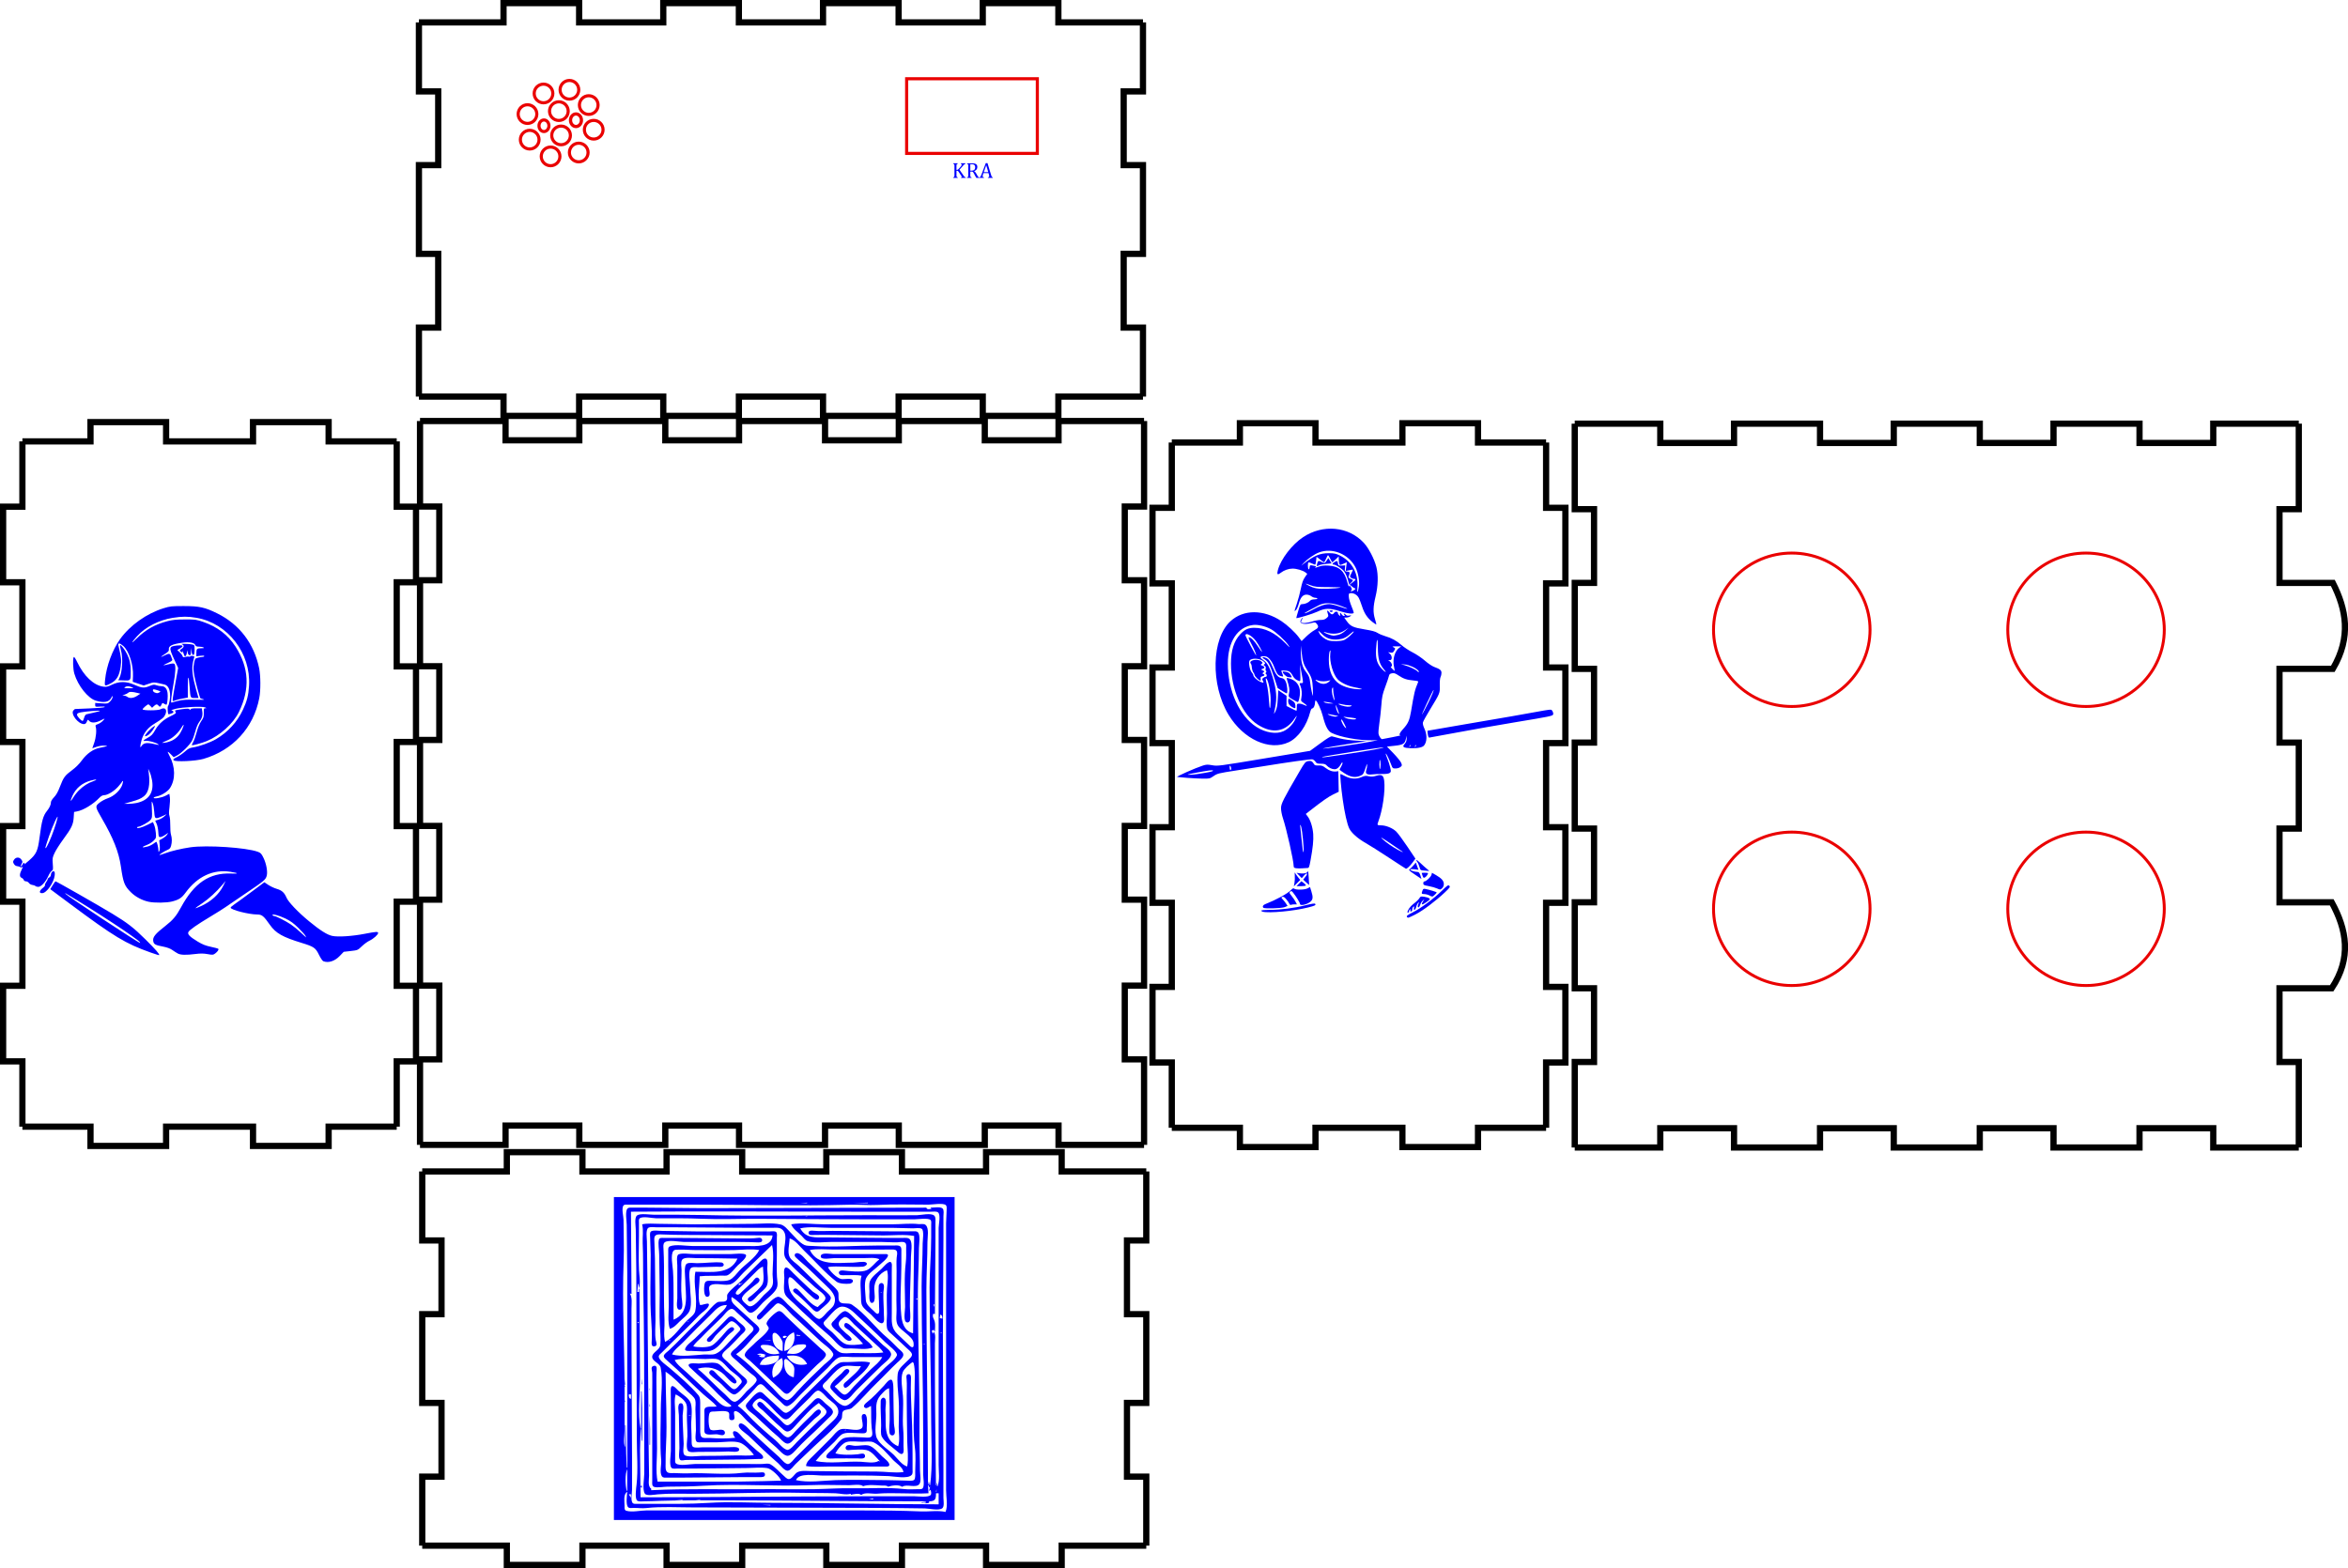 <?xml version="1.0" encoding="UTF-8" standalone="no"?>
<!-- Created with Inkscape (http://www.inkscape.org/) -->

<svg
   width="377.31mm"
   height="252.05mm"
   viewBox="0 0 377.31 252.05"
   version="1.1"
   id="svg5"
   sodipodi:docname="asimon kassi.svg"
   inkscape:version="1.2.2 (732a01da63, 2022-12-09)"
   xmlns:inkscape="http://www.inkscape.org/namespaces/inkscape"
   xmlns:sodipodi="http://sodipodi.sourceforge.net/DTD/sodipodi-0.dtd"
   xmlns="http://www.w3.org/2000/svg"
   xmlns:svg="http://www.w3.org/2000/svg">
  <sodipodi:namedview
     id="namedview7"
     pagecolor="#505050"
     bordercolor="#eeeeee"
     borderopacity="1"
     inkscape:showpageshadow="0"
     inkscape:pageopacity="0"
     inkscape:pagecheckerboard="0"
     inkscape:deskcolor="#505050"
     inkscape:document-units="mm"
     showgrid="false"
     inkscape:zoom="0.74564394"
     inkscape:cx="531.75514"
     inkscape:cy="469.39294"
     inkscape:window-width="1920"
     inkscape:window-height="1017"
     inkscape:window-x="-8"
     inkscape:window-y="-8"
     inkscape:window-maximized="1"
     inkscape:current-layer="layer1" />
  <defs
     id="defs2" />
  <g
     inkscape:label="Layer 1"
     inkscape:groupmode="layer"
     id="layer1"
     transform="translate(-0.5,-0.5)">
    <g
       id="panel8430">
      <path
         style="fill:none;stroke:#000000;stroke-width:1"
         d="m 68.35,188.8 h 13.595 v -3.1 h 12.15 v 3.1 h 13.52 v -3.1 h 12.15 v 3.1 h 13.52 v -3.1 h 12.15 v 3.1 h 13.52 v -3.1 h 12.15 v 3.1 H 184.7"
         id="path417" />
      <path
         style="fill:none;stroke:#000000;stroke-width:1"
         d="m 184.7,188.8 v 11.092 h -3.1 v 11.85 h 3.1 v 14.266 h -3.1 v 11.85 h 3.1 v 11.092"
         id="path419" />
      <path
         style="fill:none;stroke:#000000;stroke-width:1"
         d="m 184.7,248.95 h -13.595 v 3.1 h -12.15 v -3.1 h -13.52 v 3.1 h -12.15 v -3.1 h -13.52 v 3.1 h -12.15 v -3.1 h -13.52 v 3.1 h -12.15 v -3.1 H 68.35"
         id="path421" />
      <path
         style="fill:none;stroke:#000000;stroke-width:1"
         d="m 68.35,248.95 v -11.092 h 3.1 v -11.85 h -3.1 v -14.266 h 3.1 v -11.85 h -3.1 V 188.8"
         id="path423" />
    </g>
    <g
       id="panel8099">
      <path
         style="fill:none;stroke:#000000;stroke-width:1"
         d="m 4.1,71.45 h 10.942 v -3.1 h 12.15 v 3.1 h 13.967 v -3.1 h 12.15 v 3.1 H 64.25"
         id="path426" />
      <path
         style="fill:none;stroke:#000000;stroke-width:1"
         d="m 64.25,71.45 v 10.495 h 3.1 v 12.15 h -3.1 v 13.52 h 3.1 v 12.15 h -3.1 v 13.52 h 3.1 v 12.15 h -3.1 v 13.52 h 3.1 v 12.15 h -3.1 V 181.6"
         id="path428" />
      <path
         style="fill:none;stroke:#000000;stroke-width:1"
         d="M 64.25,181.6 H 53.308 v 3.1 h -12.15 v -3.1 H 27.192 v 3.1 h -12.15 v -3.1 H 4.1"
         id="path430" />
      <path
         style="fill:none;stroke:#000000;stroke-width:1"
         d="M 4.1,181.6 V 171.105 H 1 v -12.15 h 3.1 v -13.52 H 1 v -12.15 h 3.1 v -13.52 H 1 v -12.15 H 4.1 V 94.095 H 1 V 81.945 H 4.1 V 71.45"
         id="path432" />
    </g>
    <g
       id="panel6043"
       transform="translate(-0.355,-0.174)">
      <path
         style="fill:none;stroke:#000000;stroke-width:1"
         d="m 68.35,68.35 h 13.745 v 3.1 h 11.85 v -3.1 h 13.82 v 3.1 h 11.85 v -3.1 h 13.82 v 3.1 h 11.85 v -3.1 h 13.82 v 3.1 h 11.85 v -3.1 H 184.7"
         id="path435" />
      <path
         style="fill:none;stroke:#000000;stroke-width:1"
         d="m 184.7,68.35 v 13.745 h -3.1 v 11.85 h 3.1 v 13.82 h -3.1 v 11.85 h 3.1 v 13.82 h -3.1 v 11.85 h 3.1 v 13.82 h -3.1 v 11.85 h 3.1 V 184.7"
         id="path437" />
      <path
         style="fill:none;stroke:#000000;stroke-width:1"
         d="m 184.7,184.7 h -13.745 v -3.1 h -11.85 v 3.1 h -13.82 v -3.1 h -11.85 v 3.1 h -13.82 v -3.1 h -11.85 v 3.1 h -13.82 v -3.1 h -11.85 v 3.1 H 68.35"
         id="path439" />
      <path
         style="fill:none;stroke:#000000;stroke-width:1"
         d="m 68.35,184.7 v -13.745 h 3.1 v -11.85 h -3.1 v -13.82 h 3.1 v -11.85 h -3.1 v -13.82 h 3.1 v -11.85 h -3.1 v -13.82 h 3.1 v -11.85 h -3.1 V 68.35"
         id="path441" />
    </g>
    <g
       id="panel4079"
       transform="translate(0,0.181)">
      <path
         style="fill:none;stroke:#000000;stroke-width:1"
         d="m 188.8,71.45 h 10.942 v -3.1 h 12.15 v 3.1 h 13.966 v -3.1 h 12.15 v 3.1 h 10.942"
         id="path444" />
      <path
         style="fill:none;stroke:#000000;stroke-width:1"
         d="m 248.95,71.45 v 10.495 h 3.1 v 12.15 h -3.1 v 13.52 h 3.1 v 12.15 h -3.1 v 13.52 h 3.1 v 12.15 h -3.1 v 13.52 h 3.1 v 12.15 h -3.1 V 181.6"
         id="path446" />
      <path
         style="fill:none;stroke:#000000;stroke-width:1"
         d="m 248.95,181.6 h -10.942 v 3.1 h -12.15 v -3.1 h -13.966 v 3.1 h -12.15 v -3.1 H 188.8"
         id="path448" />
      <path
         style="fill:none;stroke:#000000;stroke-width:1"
         d="m 188.8,181.6 v -10.495 h -3.1 v -12.15 h 3.1 v -13.52 h -3.1 v -12.15 h 3.1 v -13.52 h -3.1 v -12.15 h 3.1 v -13.52 h -3.1 v -12.15 h 3.1 V 71.45"
         id="path450" />
    </g>
    <g
       id="panel5898"
       transform="translate(0.502,0.251)">
      <path
         style="fill:none;stroke:#000000;stroke-width:1"
         d="m 253.05,68.35 h 13.745 v 3.1 h 11.85 v -3.1 h 13.82 v 3.1 h 11.85 v -3.1 h 13.82 v 3.1 h 11.85 v -3.1 h 13.82 v 3.1 h 11.85 v -3.1 H 369.4"
         id="path453" />
      <path
         style="fill:none;stroke:#000000;stroke-width:1"
         d="m 369.4,68.35 v 13.745 h -3.1 v 11.85 h 8.569 c 2.136,4.218 3.035,8.662 0,13.82 H 366.3 v 11.85 h 3.1 v 13.82 h -3.1 v 11.85 h 8.392 c 2.414,4.406 3.238,8.943 0,13.82 H 366.3 v 11.85 h 3.1 V 184.7"
         id="path455"
         sodipodi:nodetypes="cccccccccccccccccc" />
      <path
         style="fill:none;stroke:#000000;stroke-width:1"
         d="m 369.4,184.7 h -13.745 v -3.1 h -11.85 v 3.1 h -13.82 v -3.1 h -11.85 v 3.1 h -13.82 v -3.1 h -11.85 v 3.1 h -13.82 v -3.1 h -11.85 v 3.1 H 253.05"
         id="path457" />
      <path
         style="fill:none;stroke:#000000;stroke-width:1"
         d="m 253.05,184.7 v -13.745 h 3.1 v -11.85 h -3.1 v -13.82 h 3.1 v -11.85 h -3.1 v -13.82 h 3.1 v -11.85 h -3.1 v -13.82 h 3.1 v -11.85 h -3.1 V 68.35"
         id="path459" />
    </g>
    <g
       id="panel437"
       transform="translate(-0.532)">
      <path
         style="fill:none;stroke:#000000;stroke-width:1"
         d="M 68.35,4.1 H 81.945 V 1 h 12.15 v 3.1 h 13.52 V 1 h 12.15 v 3.1 h 13.52 V 1 h 12.15 v 3.1 h 13.52 V 1 h 12.15 V 4.1 H 184.7"
         id="path462" />
      <path
         style="fill:none;stroke:#000000;stroke-width:1"
         d="m 184.7,4.1 v 11.092 h -3.1 v 11.85 h 3.1 v 14.267 h -3.1 v 11.85 h 3.1 V 64.25"
         id="path464" />
      <path
         style="fill:none;stroke:#000000;stroke-width:1"
         d="m 184.7,64.25 h -13.595 v 3.1 h -12.15 v -3.1 h -13.52 v 3.1 h -12.15 v -3.1 h -13.52 v 3.1 h -12.15 v -3.1 h -13.52 v 3.1 h -12.15 v -3.1 H 68.35"
         id="path466" />
      <path
         style="fill:none;stroke:#000000;stroke-width:1"
         d="M 68.35,64.25 V 53.158 h 3.1 v -11.85 h -3.1 V 27.042 h 3.1 v -11.85 h -3.1 V 4.1"
         id="path468" />
    </g>
    <path
       style="fill:#0000ff;fill-opacity:1;stroke:none;stroke-width:0.083"
       d="m 99.152,192.922 v 51.907 H 153.898 V 192.922 H 99.152 m 31.051,0.892 v 0.081 h -1.198 l 1.198,-0.081 m 9.752,0 v 0.081 h -2.566 l 2.566,-0.081 m 12.489,49.717 c -1.244,-0.281 -2.661,-0.031 -3.935,-0.084 -3.188,-0.132 -6.386,-0.159 -9.58,-0.159 h -26.774 -7.784 c -0.983,0 -2.279,0.332 -3.231,0.055 -0.338,-0.098 -0.276,-0.522 -0.276,-0.785 -8.5e-4,-0.664 -0.239,-1.843 0.428,-2.271 -0.036,0.535 -0.255,2.071 0.137,2.473 0.214,0.22 0.613,0.127 0.891,0.124 0.698,-0.01 1.353,0.101 2.052,0.022 2.417,-0.27 5.006,-0.104 7.442,-0.104 9.865,0 19.739,0.081 29.597,0.081 2.57,0 5.129,0.052 7.699,0.081 0.698,0.008 2.177,0.394 2.786,-0.003 0.403,-0.263 0.208,-1.296 0.208,-1.701 0,-1.703 0.009,-3.406 -7e-5,-5.11 -0.036,-7.022 -0.085,-14.058 -0.085,-21.087 0,-5.165 0.086,-10.33 0.086,-15.491 v -3.569 c 0,-0.329 0.131,-0.994 -0.137,-1.249 -0.34,-0.323 -1.462,-0.13 -1.916,-0.13 v 0.081 l 0.171,0.081 c -0.285,0.068 -0.803,0.196 -0.855,-0.162 -11.967,0 -23.952,0.081 -35.927,0.081 -2.999,0 -5.984,-0.081 -8.982,-0.081 h -2.224 c -0.265,2e-5 -0.682,-0.067 -0.889,0.13 -0.431,0.409 -0.137,2.067 -0.137,2.627 0,2.597 0.086,5.187 0.086,7.786 v 31.225 h -0.086 l -0.087,-2.271 -0.084,-4.542 h -0.086 v 3.569 c -0.326,-0.736 -0.086,-1.959 -0.086,-2.758 v -6.245 c 0,-6.981 -0.413,-14.03 -0.149,-21.006 0.082,-2.179 -0.022,-4.386 -0.022,-6.569 0,-0.539 -0.365,-1.864 0.003,-2.303 0.159,-0.191 0.544,-0.13 0.767,-0.13 h 2.053 8.554 c 8.312,0 16.662,0.242 24.992,0.01 1.469,-0.041 2.956,0.115 4.434,0.038 2.725,-0.142 5.481,-0.047 8.212,-0.047 0.584,0 2.353,-0.303 2.771,0.07 0.209,0.187 0.137,0.578 0.137,0.823 6e-5,0.707 -0.086,1.403 -0.086,2.109 v 8.597 26.521 c 0,2.595 -0.004,5.191 0,7.786 0.002,1.085 0.32,2.462 -0.086,3.487 m -33.446,-48.717 c 0.066,0 0.014,0.04 -0.029,0.027 l 0.029,-0.027 m 11.206,0 c 0.066,0 0.014,0.04 -0.028,0.027 l 0.028,-0.027 m 0.428,-0.027 -0.086,0.081 0.086,-0.081 m 20.53,44.607 h -0.086 v -0.487 h -0.086 v 0.324 h -0.086 c -0.052,-6.011 -0.171,-12.051 -0.171,-18.086 v -4.704 c 0,-0.537 0.181,-1.425 -0.171,-1.865 l -0.171,0.324 -0.171,-0.487 0.342,-0.162 0.086,0.243 h 0.086 c 0,-0.488 0.089,-1.064 -0.027,-1.541 -0.131,-0.542 -0.446,-0.719 -0.23,-1.298 l 0.257,0.081 c 0,-3.948 0.086,-7.899 0.086,-11.841 v -2.92 c 0,-0.333 0.077,-0.837 -0.215,-1.087 -0.533,-0.456 -2.119,-0.057 -2.779,-0.049 -2.594,0.029 -5.19,3e-4 -7.784,3e-4 -8.974,0 -17.979,0.171 -26.945,-0.037 -2.507,-0.058 -5.018,-0.044 -7.528,-0.044 -0.634,0 -2.21,-0.269 -2.71,0.13 -0.449,0.359 -0.198,1.708 -0.198,2.222 0,2.216 0.086,4.431 0.086,6.651 0,9 0.086,18.003 0.086,27.008 0,2.427 0.223,4.966 -0.043,7.38 -0.054,0.488 -0.329,2.32 0.143,2.593 0.287,0.166 0.776,0.083 1.098,0.083 0.86,0 1.708,-0.052 2.566,-0.078 2.93,-0.089 5.881,-0.084 8.811,-0.084 11.296,0 22.577,0.162 33.874,0.162 v 0.081 l -0.684,0.081 v 0.081 l 0.684,-0.081 v 0.081 h -0.171 v 0.081 c 0.168,0 0.882,-0.004 0.684,-0.243 v -0.081 c 1.033,-6e-5 1.112,-0.391 1.112,-1.298 h 0.342 0.086 v 1.784 c -8.883,0 -17.784,-0.243 -26.688,-0.243 -3.395,0 -6.88,-0.212 -10.265,0.008 -3.088,0.201 -6.236,0.155 -9.324,0.155 h -2.138 c -0.257,-5e-5 -0.646,0.064 -0.795,-0.188 -0.293,-0.494 -0.06,-1.523 -0.06,-2.083 v -5.272 c 0,-6.248 -0.086,-12.489 -0.086,-18.735 v -5.11 c 0,-0.799 0.16,-1.715 -0.257,-2.433 l 0.257,0.081 -0.086,-13.22 c 12.075,-0.095 24.188,0 36.269,0 h 9.495 2.481 c 0.313,0 0.802,-0.082 1.075,0.096 0.501,0.327 0.123,1.978 0.123,2.5 v 7.786 23.439 6.894 c 0,1.073 0.219,2.39 -0.171,3.406 m -20.958,-43.473 v 0.081 h -0.342 l 0.342,-0.081 m 19.76,43.31 h -0.086 l -0.086,-0.487 h -0.086 v 0.324 h -0.086 c 0,-10.418 -0.257,-20.812 -0.257,-31.225 0,-2.575 0.171,-5.129 0.171,-7.705 0,-0.703 0.298,-2.204 -0.29,-2.731 -0.292,-0.261 -0.799,-0.101 -1.165,-0.143 -1.341,-0.154 -2.828,0.035 -4.19,0.035 h -11.035 c -1.708,-1.2e-4 -3.522,-0.299 -5.218,0 0.27,0.754 1.143,1.281 1.686,1.865 0.275,0.296 0.559,0.701 0.965,0.843 1.057,0.37 2.647,0.13 3.764,0.13 h 8.126 c 0.822,0 1.665,0.081 2.481,0.06 0.391,-0.01 0.896,-0.175 1.256,0.047 0.279,0.172 0.198,0.597 0.198,0.866 6e-5,0.784 0.036,1.573 -0.061,2.352 -0.289,2.32 -0.11,4.799 -0.11,7.137 0,0.513 -0.28,2.025 0.13,2.379 0.269,0.233 0.612,0.03 0.664,-0.272 0.12,-0.7 -0.024,-1.554 -0.024,-2.269 0,-2.623 0.167,-5.245 0.171,-7.867 8.5e-4,-0.705 0.302,-2.242 -0.149,-2.827 -0.257,-0.333 -0.753,-0.255 -1.134,-0.255 h -3.079 c -3.079,0 -6.166,-0.076 -9.238,-0.081 -1.702,-0.003 -3.27,0.224 -4.191,-1.46 1.499,-0.338 3.336,-0.081 4.876,-0.081 h 9.837 c 1.143,0 2.284,0.081 3.422,0.081 0.353,1.2e-4 1.112,-0.135 1.403,0.083 0.397,0.298 0.137,1.891 0.137,2.35 0,2.303 -0.171,4.593 -0.171,6.894 0,8.037 0.257,16.056 0.257,24.088 v 6.164 c 0,0.498 0.248,1.815 -0.088,2.21 -0.156,0.184 -0.551,0.136 -0.771,0.14 -0.726,0.014 -1.499,0.062 -2.221,-0.021 -2.667,-0.307 -5.504,-0.065 -8.212,-0.129 -2.009,-0.047 -4.064,0.111 -6.073,0.147 -3.092,0.057 -6.228,-0.031 -9.324,0.005 -5.667,0.064 -11.367,-0.119 -17.022,0.163 v -0.243 c -0.589,-0.37 -0.339,-1.521 -0.342,-2.109 -0.01,-1.995 -0.085,-4.001 -0.085,-6.002 0,-8.252 -0.171,-16.484 -0.171,-24.737 0,-2.304 -0.086,-4.592 -0.086,-6.894 0,-0.469 -0.256,-1.985 0.28,-2.222 0.355,-0.157 0.96,-0.049 1.345,-0.049 h 3.25 c 3.901,0 7.812,0.081 11.719,0.081 h 3.507 c 0.498,0 1.115,-0.1 1.539,0.197 1.449,1.017 -0.238,3.578 0.722,4.831 1.255,1.638 3.153,3.106 4.668,4.542 0.394,0.373 1.643,1.14 1.658,1.703 0.015,0.567 -0.914,1.041 -1.23,1.46 -0.988,-0.225 -2.05,-1.67 -2.754,-2.352 -0.246,-0.238 -0.718,-0.91 -1.127,-0.507 -0.351,0.345 0.417,0.743 0.631,0.918 0.804,0.658 1.507,1.386 2.24,2.11 0.217,0.214 0.567,0.625 0.925,0.57 0.242,-0.037 0.434,-0.263 0.599,-0.415 0.372,-0.346 1.811,-1.367 1.542,-1.946 -0.266,-0.573 -1.08,-1.103 -1.542,-1.541 -1.186,-1.125 -2.351,-2.265 -3.515,-3.41 -0.467,-0.459 -1.212,-0.88 -1.516,-1.457 -0.42,-0.797 -0.023,-2.143 -0.015,-3.001 0.915,0.243 1.659,1.329 2.31,1.947 1.714,1.625 3.336,3.561 5.221,5.002 0.469,0.358 1.544,0.391 2.134,0.325 0.251,-0.028 0.593,-0.249 0.488,-0.53 -0.166,-0.446 -1.445,-0.122 -1.856,-0.217 -0.764,-0.176 -1.816,-1.248 -2.138,-1.903 0.814,-0.184 1.732,-0.081 2.566,-0.081 1.015,0 2.069,0.079 3.079,-0.005 0.29,-0.024 0.893,-0.389 0.469,-0.675 -0.343,-0.233 -1.636,0.031 -2.095,0.031 -2.506,0 -5.633,0.608 -6.929,-2.028 1.17,-0.23 2.486,-0.081 3.678,-0.081 l 6.929,0.012 c 0.798,0 1.597,-0.013 2.395,-0.012 0.286,4.5e-4 0.734,-0.051 0.926,0.204 0.21,0.28 0.059,0.781 0.03,1.094 -0.068,0.721 -0.014,1.466 -0.014,2.189 0,2.051 -0.072,4.116 -0.004,6.164 0.025,0.756 -0.177,1.719 0.148,2.43 0.245,0.535 0.958,1.015 1.402,1.406 0.479,0.422 1.161,0.935 1.188,1.598 0.005,0.149 0.057,0.536 -0.135,0.609 -0.251,0.094 -0.572,-0.308 -0.718,-0.446 -0.573,-0.538 -1.141,-1.081 -1.711,-1.622 -1.117,-1.06 -0.941,-2.076 -0.941,-3.487 v -5.028 c 0,-0.755 -0.016,-1.513 0.004,-2.268 0.006,-0.238 0.072,-0.661 -0.178,-0.819 -0.363,-0.229 -1.226,0.845 -1.451,1.059 -0.583,0.553 -1.576,1.251 -1.882,1.993 -0.199,0.483 -0.085,1.222 -0.085,1.738 0,0.304 -0.183,2.009 0.528,1.74 0.536,-0.203 0.241,-1.764 0.241,-2.227 0,-1.223 0.755,-2.523 2.053,-3.001 0.27,0.87 0.072,2.022 0.007,2.92 -0.097,1.339 -0.007,2.713 -0.007,4.055 0,0.746 -0.134,1.619 0.006,2.352 0.088,0.455 0.57,0.782 0.898,1.089 0.735,0.687 1.488,1.351 2.211,2.051 0.287,0.278 0.763,0.608 0.884,0.996 0.11,0.353 -0.362,0.743 -0.585,0.973 -0.587,0.606 -1.589,1.323 -1.688,2.19 -0.15,1.306 0.054,2.825 0.148,4.136 0.106,1.473 0.004,2.984 0.007,4.461 0.002,1.006 0.222,2.097 -0.086,3.082 -2.551,-1.128 -1.889,-3.672 -2.045,-5.84 -0.032,-0.437 0.227,-1.501 -0.063,-1.838 -0.308,-0.357 -0.683,0.061 -0.698,0.379 -0.06,1.302 0.069,2.662 0.069,3.974 0,0.496 -0.123,1.345 0.113,1.784 0.466,0.868 1.703,1.686 2.453,2.345 0.198,0.174 0.687,0.661 0.939,0.311 0.193,-0.269 0.088,-0.805 0.088,-1.115 0,-0.919 0.03,-1.841 -0.051,-2.758 -0.156,-1.772 0.086,-3.578 -0.042,-5.353 -0.077,-1.068 -0.422,-2.794 -0.026,-3.812 0.214,-0.55 1.074,-1.277 1.574,-1.622 l 0.171,0.162 c 0.295,1.173 0.158,2.607 0.158,3.812 0,3.193 -0.374,6.65 0.049,9.814 0.166,1.237 0.065,2.565 0.049,3.812 -0.004,0.299 0.063,1.099 -0.152,1.319 -0.246,0.251 -0.892,0.145 -1.216,0.141 -1.143,-0.013 -2.276,-0.081 -3.422,-0.081 -2.673,0 -5.37,-0.1 -8.041,0.004 -2.029,0.078 -4.336,0.447 -6.33,-0.004 0.445,-1.24 3.228,-0.73 4.363,-0.73 3.496,0 7.028,-0.061 10.521,0.084 0.834,0.035 3.103,0.505 3.712,-0.191 0.211,-0.241 0.137,-0.657 0.137,-0.948 v -2.271 c 0,-3.102 -0.11,-6.229 -0.253,-9.327 -0.043,-0.937 -0.03,-1.901 -3.1e-4,-2.839 0.009,-0.273 0.05,-0.874 -0.427,-0.806 -0.417,0.059 -0.3,0.541 -0.275,0.806 0.085,0.879 0.004,1.793 0.015,2.676 0.03,2.424 0.024,4.871 0.086,7.299 0.035,1.34 0.228,2.719 -0.002,4.055 -0.845,-0.225 -1.532,-1.242 -2.122,-1.831 -0.801,-0.802 -2.273,-1.685 -2.752,-2.704 -0.473,-1.005 -0.06,-2.804 -0.088,-3.899 -0.039,-1.507 -0.134,-2.247 1.031,-3.406 0.307,-0.305 0.576,-0.64 1.023,-0.73 0,1.002 0.086,1.996 0.086,3.001 v 2.028 c 0,0.687 -0.14,1.514 -0.012,2.186 0.07,0.366 0.569,0.516 0.776,0.154 0.208,-0.363 -0.067,-1.266 -0.076,-1.691 -0.033,-1.623 -0.087,-3.244 -0.089,-4.866 -5.7e-4,-0.349 0.071,-2.137 -0.362,-2.196 -0.396,-0.054 -0.933,0.736 -1.164,0.98 -0.888,0.935 -1.745,1.89 -2.776,2.691 -0.248,0.193 -0.699,0.634 -0.213,0.871 0.305,0.148 0.641,-0.237 0.921,-0.317 0.053,1.173 -0.022,2.402 0.109,3.568 0.036,0.325 0.233,1.141 -0.075,1.377 -0.328,0.253 -0.94,0.11 -1.32,0.106 -0.946,-0.012 -1.971,-0.121 -2.904,0.073 -0.745,0.155 -1.44,1.246 -1.919,1.769 -0.261,0.285 -1.144,0.871 -1.082,1.286 0.06,0.406 1.082,0.255 1.375,0.255 1.254,0 2.515,-0.025 3.764,8.4e-4 0.379,0.009 1.202,0.15 1.08,-0.483 -0.097,-0.502 -0.827,-0.213 -1.165,-0.181 -1.072,0.102 -2.562,0.141 -3.593,-0.148 0.306,-0.582 1.106,-1.625 1.8,-1.824 0.721,-0.207 1.726,-0.041 2.477,-0.041 0.552,0 1.377,-0.144 1.882,0.096 1.092,0.517 2.235,1.877 3.03,2.743 0.545,0.594 1.63,1.215 1.76,2.028 -1.408,0.19 -2.94,-0.081 -4.363,-0.081 -3.567,0 -7.141,-0.041 -10.692,-0.081 -0.637,-0.008 -1.488,-0.116 -2.053,0.222 -0.393,0.235 -0.859,1.134 -1.369,1.071 -0.314,-0.039 -0.61,-0.398 -0.831,-0.59 -0.667,-0.58 -1.28,-1.315 -2.053,-1.773 -0.352,-0.208 -0.836,-0.096 -1.222,-0.073 -0.736,0.045 -1.486,0.008 -2.224,0.008 -2.908,0 -5.817,-0.012 -8.725,6e-5 -0.704,0.004 -2.471,0.375 -3.028,-0.08 -0.198,-0.162 -0.137,-0.511 -0.137,-0.731 v -1.946 -5.596 c 0,-0.909 -0.189,-1.96 0.086,-2.839 0.593,0.287 1.394,0.868 1.667,1.46 0.251,0.545 0.13,1.285 0.13,1.865 0,1.138 0.099,2.272 0.085,3.406 -0.006,0.526 -0.28,1.988 0.137,2.384 0.31,0.294 1.252,0.13 1.659,0.13 1.596,0 3.2,0.01 4.79,-0.065 0.346,-0.016 1.923,0.29 1.72,-0.41 -0.13,-0.451 -1.43,-0.255 -1.806,-0.255 h -4.106 c -0.377,0 -1.177,0.143 -1.489,-0.083 -0.223,-0.161 -0.214,-0.572 -0.22,-0.809 -0.02,-0.76 -0.015,-1.512 -0.064,-2.271 -0.078,-1.219 0.269,-2.717 -0.072,-3.893 -0.24,-0.826 -1.368,-1.475 -1.99,-2.038 -0.249,-0.225 -0.481,-0.552 -0.79,-0.705 -0.407,-0.202 -0.446,0.292 -0.445,0.553 0.004,0.757 0.023,1.51 0.023,2.271 v 7.543 c 0,0.611 -0.305,2.225 0.088,2.715 0.188,0.235 0.753,0.124 1.024,0.124 h 2.908 c 2.685,0 5.356,-0.081 8.041,-0.081 1.101,0 2.334,-0.148 3.422,0.012 0.673,0.099 2.043,1.405 2.224,2.016 l -2.823,0.081 -4.448,0.081 h -12.574 c -0.328,-1.675 -0.086,-3.569 -0.086,-5.272 0,-3.028 -0.086,-6.062 -0.086,-9.084 0,-1.105 -0.048,-2.221 0.004,-3.325 0.016,-0.342 0.17,-1.138 -0.512,-0.91 -0.488,0.164 -0.188,0.724 -0.177,1.072 0.032,1.025 8.5e-4,2.056 8.5e-4,3.082 v 11.598 2.758 c 2e-5,0.295 -0.087,0.769 0.269,0.912 0.503,0.202 1.562,-0.02 2.126,-0.02 1.954,0 3.95,-0.036 5.902,-0.155 5.655,-0.343 11.373,0.143 17.022,-0.091 2.116,-0.088 4.211,0.004 6.33,0.004 0.525,0 1.868,-0.224 2.224,0.162 0.854,-0.295 2.085,-0.155 2.994,-0.103 0.331,0.019 0.797,-0.065 1.026,0.184 0.568,-0.196 1.715,-0.366 2.224,0 h 0.086 c 0.666,-0.478 2.218,0.284 2.735,-0.44 0.321,-0.449 0.088,-1.623 0.088,-2.155 0,-1.922 -0.1,-3.842 -0.085,-5.758 0.057,-7.573 -0.257,-15.132 -0.257,-22.709 0,-2.433 0.171,-4.862 0.171,-7.299 0,-0.593 0.287,-2.11 -0.184,-2.556 -0.212,-0.201 -0.654,-0.129 -0.928,-0.132 -0.859,-0.011 -1.709,0.011 -2.566,0.011 -3.395,8.3e-4 -6.781,-0.081 -10.179,-0.081 -1.013,0 -2.072,0.083 -3.079,-0.023 -0.283,-0.03 -0.821,-0.073 -0.803,0.346 0.019,0.438 0.593,0.34 0.888,0.33 1.023,-0.037 2.055,-0.004 3.079,-0.004 2.704,0 5.416,0.081 8.126,0.081 1.58,0 3.321,-0.193 4.876,0.081 l -0.171,15.654 c -1.457,-0.388 -1.778,-1.739 -1.896,-2.92 -0.264,-2.632 0.014,-5.314 0.015,-7.948 v -2.271 c -1.7e-4,-0.277 0.052,-0.643 -0.198,-0.843 -0.267,-0.213 -0.761,-0.13 -1.085,-0.13 h -2.566 c -3.417,0 -6.951,0.295 -10.35,0.074 -0.398,-0.026 -1.011,0.01 -1.369,-0.157 -0.835,-0.388 -1.613,-1.385 -2.247,-2.016 -0.443,-0.441 -0.945,-1.143 -1.602,-1.289 -1.388,-0.307 -3.03,-0.1 -4.448,-0.1 -3.113,0 -6.213,0.081 -9.324,0.081 -1.908,0 -3.818,-0.081 -5.731,-0.081 -0.886,0 -1.872,-0.114 -2.737,0.081 0.241,0.958 0.044,2.022 0.089,3.001 0.104,2.24 0.041,4.498 0.087,6.732 0.15,7.356 0.166,14.716 0.166,22.06 v 8.273 c 0,0.792 -0.344,2.535 0.094,3.218 0.276,0.43 1.607,0.16 2.044,0.121 1.846,-0.167 3.791,-0.095 5.646,-0.095 5.806,0 11.663,-0.287 17.45,-0.152 1.818,0.043 3.654,0.01 5.475,0.072 0.837,0.029 1.635,0.307 2.481,0.08 v 0.162 c 0.379,-0.098 1.353,-0.29 1.625,0 h 0.086 c 0.585,-0.434 1.766,-0.12 2.481,-0.176 2.744,-0.218 5.539,0.085 8.297,-0.067 l -0.086,-1.298 h 0.086 l 0.086,0.406 0.086,-0.162 h 0.086 l -0.171,0.649 h 0.086 l 0.171,-0.162 c 0.032,0.239 0.173,0.631 -0.003,0.843 -0.361,0.437 -2.032,0.211 -2.564,0.211 h -8.212 c -11.959,0 -23.908,0.162 -35.841,0.162 l -0.086,-7.543 0.086,-3.406 h 0.086 l 0.086,1.865 h 0.086 v -5.191 l -0.086,-2.758 h -0.086 v 6.002 h -0.086 c -0.483,-2.472 -0.086,-5.349 -0.086,-7.867 0,-4.854 -0.086,-9.73 -0.086,-14.599 h -0.086 v 0.487 h -0.257 l 0.086,-1.298 h 0.086 l 0.086,0.73 c 0.288,-0.925 0.047,-2.054 0.004,-3.001 -0.083,-1.804 -0.004,-3.628 -0.004,-5.434 v -2.109 c 1.3e-4,-0.212 -0.064,-0.577 0.137,-0.728 0.501,-0.376 1.991,-0.003 2.6,-0.003 2.454,0 4.909,-0.024 7.356,0.078 3.097,0.129 6.223,-0.018 9.324,0.004 5.697,0.038 11.405,0.081 17.108,0.081 h 7.784 c 0.496,0 2.243,-0.254 2.564,0.13 0.154,0.184 0.088,0.544 0.088,0.762 v 2.028 c 0,2.683 -0.257,5.349 -0.257,8.029 0,7.25 0.257,14.48 0.257,21.736 0,3.319 0.269,6.778 -0.171,10.057 m -25.319,-40.147 c -0.155,1.951 -2.694,1.703 -4.106,1.703 h -8.725 c -0.993,0 -2.757,-0.327 -3.666,0.049 -0.336,0.139 -0.269,0.559 -0.269,0.843 v 2.271 c 0,2.135 0.086,4.268 0.086,6.407 0,1.186 -0.196,2.585 0.171,3.731 0.649,-0.161 1.083,-0.695 1.538,-1.135 0.506,-0.49 1.388,-1.137 1.649,-1.784 0.417,-1.035 0.064,-2.785 0.064,-3.893 0,-0.678 -0.32,-2.323 0.088,-2.885 0.232,-0.319 0.931,-0.197 1.281,-0.197 0.973,0 1.936,-0.081 2.908,-0.081 0.286,0 0.841,0.096 1.057,-0.13 0.208,-0.219 -0.029,-0.524 -0.291,-0.548 -1.226,-0.11 -2.672,0.11 -3.931,0.11 -0.446,0 -1.193,-0.135 -1.598,0.06 -0.566,0.272 -0.284,2.104 -0.284,2.616 0,2.191 0.84,5.305 -1.882,6.407 -0.034,-2.601 0.075,-5.271 -0.093,-7.867 -0.046,-0.714 -0.434,-2.629 0.081,-3.202 0.225,-0.25 0.647,-0.173 0.953,-0.188 0.836,-0.041 1.65,0.064 2.481,0.065 2.129,0.004 4.288,0.048 6.415,-0.002 1.296,-0.03 2.645,-0.226 3.935,0.002 -0.654,1.302 -2.226,2.247 -3.214,3.325 -0.407,0.445 -0.994,1.259 -1.579,1.481 -0.742,0.281 -2.019,0.141 -2.819,0.141 -0.355,0 -0.875,-0.09 -1.085,0.255 -0.229,0.376 -0.334,2.595 0.467,2.289 0.66,-0.252 -0.196,-1.442 0.389,-1.813 0.855,-0.541 2.469,0.191 3.394,-0.248 0.756,-0.359 1.374,-1.298 1.968,-1.863 1.524,-1.45 3.007,-2.932 4.534,-4.38 0.364,1.449 0.078,3.216 0.086,4.704 0.004,0.633 0.204,1.336 -0.08,1.945 -0.251,0.539 -0.879,0.973 -1.303,1.387 -0.509,0.497 -1.789,2.27 -2.55,1.713 -0.293,-0.214 -1.003,-0.772 -0.988,-1.152 0.024,-0.614 1.405,-1.534 1.842,-1.946 0.293,-0.276 1.308,-0.781 0.877,-1.262 -0.419,-0.468 -0.788,0.234 -1.021,0.485 -0.524,0.564 -1.123,1.064 -1.677,1.601 -0.177,0.171 -0.45,0.542 -0.742,0.503 -0.762,-0.103 0.257,-1.007 0.424,-1.165 0.813,-0.773 1.594,-1.572 2.396,-2.352 0.376,-0.366 0.75,-0.832 1.282,-0.973 0,0.784 0.294,2.24 -0.149,2.92 -0.403,0.619 -1.149,1.244 -1.723,1.73 -0.231,0.196 -0.734,0.396 -0.506,0.765 0.414,0.67 1.421,-0.761 1.717,-1.014 0.399,-0.341 1.057,-0.854 1.272,-1.326 0.336,-0.735 0.073,-2.034 0.073,-2.831 0,-0.329 0.178,-1.352 -0.198,-1.528 -0.393,-0.183 -0.942,0.497 -1.169,0.717 -0.962,0.929 -1.879,1.898 -2.827,2.839 -0.679,0.673 -1.651,1.316 -2.169,2.109 -0.221,0.339 0.092,0.811 -0.25,1.087 -0.409,0.329 -1.062,-0.01 -1.511,0.318 -0.717,0.521 -1.306,1.318 -1.923,1.944 -1.149,1.165 -2.353,2.281 -3.482,3.464 -0.74,0.776 -1.515,1.531 -2.295,2.271 -0.22,0.209 -0.801,0.58 -0.801,0.906 0,0.281 0.355,0.538 0.544,0.715 0.532,0.496 1.093,0.965 1.626,1.462 1.406,1.314 2.765,2.677 4.191,3.97 0.697,0.632 1.579,1.203 2.138,1.95 -0.461,0.104 -1.578,-0.119 -1.867,0.279 -0.176,0.242 -0.101,0.66 -0.101,0.938 v 2.19 c 0,0.268 -0.084,0.715 0.137,0.924 0.341,0.323 1.381,0.113 1.83,0.133 0.336,0.015 0.854,0.272 1.16,0.075 0.298,-0.191 0.173,-0.651 -0.143,-0.752 -0.59,-0.189 -1.345,0.209 -1.953,-0.035 -0.44,-0.177 -0.444,-2.369 -0.174,-2.753 0.148,-0.21 0.449,-0.186 0.682,-0.188 0.512,-0.004 1.957,-0.233 2.332,0.13 0.337,0.326 -0.206,1.23 0.492,1.253 1.019,0.033 -0.057,-1.43 0.61,-1.448 0.596,-0.016 1.456,1.178 1.86,1.547 1.565,1.434 3.1,2.906 4.714,4.29 0.43,0.368 1.231,1.413 1.881,1.338 0.541,-0.062 1.171,-0.827 1.505,-1.189 0.92,-1 1.956,-1.927 2.949,-2.862 0.667,-0.627 1.302,-1.289 1.963,-1.923 0.268,-0.257 0.711,-0.602 0.794,-0.973 0.124,-0.553 -0.817,-1.115 -1.172,-1.44 -0.294,-0.269 -0.729,-0.835 -1.161,-0.874 -0.433,-0.039 -0.843,0.518 -1.112,0.773 -0.861,0.817 -1.666,1.68 -2.506,2.514 -0.293,0.291 -0.943,1.153 -1.429,1.064 -0.393,-0.072 -0.759,-0.567 -1.026,-0.821 -0.763,-0.723 -1.557,-1.413 -2.323,-2.132 -0.26,-0.244 -0.797,-1.055 -1.233,-0.726 -0.61,0.46 0.44,1.043 0.733,1.317 0.94,0.879 1.832,1.825 2.823,2.653 0.288,0.241 0.693,0.733 1.112,0.722 0.589,-0.015 1.204,-0.888 1.564,-1.267 1.056,-1.112 2.183,-2.467 3.483,-3.325 0.267,0.426 1.258,0.942 1.224,1.46 -0.032,0.483 -0.891,1.059 -1.224,1.379 -1.195,1.15 -2.413,2.297 -3.569,3.484 -0.286,0.294 -1.104,1.346 -1.567,1.213 -0.701,-0.2 -1.34,-1.137 -1.879,-1.581 -1.221,-1.005 -2.472,-2.089 -3.589,-3.197 -0.753,-0.747 -1.516,-1.669 -2.398,-2.271 v -0.081 c 0.935,-0.767 1.809,-1.715 2.627,-2.595 0.231,-0.248 0.643,-0.875 1.051,-0.83 0.353,0.04 0.707,0.527 0.941,0.749 0.726,0.689 1.451,1.375 2.198,2.043 0.296,0.265 0.747,0.909 1.224,0.708 0.723,-0.304 1.423,-1.241 1.97,-1.779 1.457,-1.43 2.869,-2.9 4.359,-4.299 0.538,-0.505 1.116,-1.365 1.798,-1.689 0.56,-0.266 1.522,-0.095 2.137,-0.095 h 4.876 c -0.366,0.745 -1.19,1.371 -1.796,1.946 -0.943,0.894 -1.815,1.849 -2.74,2.759 -0.315,0.309 -1.014,1.338 -1.5,1.338 -0.497,0 -1.173,-0.989 -1.576,-1.258 v -0.081 c 0.74,-0.566 1.398,-1.314 2.056,-1.97 0.209,-0.208 0.455,-0.591 0.063,-0.781 -0.398,-0.192 -0.79,0.417 -1.007,0.642 -0.532,0.552 -2.364,1.802 -1.691,2.595 0.358,0.422 1.588,1.802 2.204,1.746 0.662,-0.06 1.362,-1.14 1.796,-1.561 1.36,-1.317 2.701,-2.651 4.056,-3.974 0.445,-0.434 1.424,-1.11 1.547,-1.726 0.127,-0.634 -0.888,-1.236 -1.298,-1.613 -1.45,-1.337 -2.852,-2.723 -4.32,-4.042 -0.351,-0.315 -1.326,-1.502 -1.853,-1.391 -0.603,0.127 -1.313,1.124 -1.723,1.531 -0.172,0.171 -0.424,0.385 -0.365,0.649 0.118,0.524 1.004,1.094 1.39,1.46 0.325,0.309 1.005,1.236 1.535,1.126 0.866,-0.18 -0.401,-1.028 -0.594,-1.207 -1.001,-0.933 -1.865,-1.541 -0.403,-2.544 0.559,-0.384 1.339,0.757 1.686,1.085 1.072,1.012 2.18,1.986 3.251,3.001 0.5,0.474 1.124,0.94 1.454,1.541 -1.6,0.192 -3.263,0.081 -4.876,0.081 -0.603,0 -1.499,0.156 -2.053,-0.094 -0.618,-0.279 -1.148,-0.915 -1.625,-1.366 -0.887,-0.838 -1.828,-1.646 -2.676,-2.517 -1.319,-1.355 -2.801,-2.565 -4.159,-3.887 -0.346,-0.337 -1.069,-1.312 -1.633,-1.155 -0.945,0.264 -2.047,1.872 -2.737,2.53 -0.23,0.219 -0.727,0.59 -0.496,0.947 0.323,0.501 0.818,-0.155 1.026,-0.373 0.53,-0.556 1.117,-1.065 1.655,-1.615 0.205,-0.21 0.464,-0.539 0.81,-0.441 0.812,0.23 1.614,1.422 2.224,1.961 1.524,1.346 2.969,2.77 4.473,4.137 0.609,0.554 1.662,1.208 2.003,1.96 0.247,0.546 -1.07,1.437 -1.429,1.777 -1.497,1.42 -3.007,2.859 -4.388,4.38 -0.285,0.314 -1.152,1.42 -1.636,1.336 -0.769,-0.133 -1.738,-1.477 -2.273,-1.985 -1.855,-1.758 -3.728,-3.854 -5.817,-5.353 v -0.081 c 1.113,-0.743 2.05,-1.945 2.933,-2.92 0.271,-0.299 0.915,-0.76 0.721,-1.217 -0.173,-0.407 -0.682,-0.751 -1.002,-1.054 -0.785,-0.744 -1.61,-1.445 -2.395,-2.19 -0.563,-0.534 -1.23,-0.963 -1.026,-1.784 0.821,0.45 1.56,1.226 2.195,1.889 0.226,0.235 0.577,0.725 0.97,0.646 0.641,-0.129 1.434,-1.202 1.874,-1.641 0.665,-0.664 1.791,-1.447 2.195,-2.272 0.274,-0.56 0.088,-1.279 0.055,-1.865 -0.067,-1.198 -0.018,-2.445 -0.018,-3.65 v -2.595 c 0,-0.256 0.104,-0.79 -0.137,-0.971 -0.224,-0.168 -0.708,-0.083 -0.975,-0.083 h -2.395 -9.495 c -1.828,0 -3.645,-0.081 -5.475,-0.081 -0.387,0 -1.533,-0.183 -1.794,0.13 -0.188,0.225 -0.088,0.736 -0.088,1.005 0.002,0.89 0.086,1.781 0.086,2.676 0,3.52 -0.16,7.114 0.093,10.625 0.078,1.076 0.123,2.163 0.074,3.244 -0.016,0.356 -0.121,1.008 0.507,0.865 0.479,-0.109 0.182,-0.726 0.132,-1.027 -0.164,-0.99 -0.037,-2.08 -0.037,-3.082 0,-3.322 -0.069,-6.647 -0.086,-9.976 -0.004,-0.863 -0.085,-1.727 -0.085,-2.595 0,-0.3 -0.089,-0.766 0.088,-1.032 0.227,-0.341 0.832,-0.276 1.195,-0.263 1.142,0.04 2.276,0.078 3.422,0.078 4.761,0 9.52,0.081 14.285,0.081 m -17.194,21.898 c 1.305,0.862 2.386,2.1 3.507,3.163 0.377,0.357 1.117,0.877 1.256,1.382 0.129,0.469 0.019,1.055 0.031,1.538 0.029,1.11 0.081,2.212 0.081,3.325 0,0.428 -0.201,1.471 0.088,1.816 0.171,0.204 0.613,0.13 0.853,0.13 h 2.395 c 1.087,0 2.745,-0.296 3.764,0.072 0.755,0.273 1.763,1.335 2.224,1.955 -0.874,0.197 -1.843,0.062 -2.737,0.082 -1.908,0.044 -3.817,0.08 -5.731,0.08 -0.555,0 -2.392,0.275 -2.735,-0.197 -0.279,-0.384 -0.078,-1.297 -0.089,-1.749 -0.039,-1.514 -0.17,-3.025 -0.17,-4.542 0,-0.434 0.392,-1.937 -0.255,-1.983 -0.708,-0.051 -0.344,1.499 -0.344,1.902 0,1.79 0.086,3.565 0.086,5.353 0,0.386 -0.21,1.609 0.137,1.863 0.208,0.152 0.57,0.025 0.804,0.01 0.622,-0.04 1.258,-0.008 1.882,-0.008 2.546,0 5.079,-0.081 7.613,-0.081 0.774,0 1.538,-0.079 2.31,-0.081 0.194,-4.7e-4 0.634,0.058 0.699,-0.188 0.11,-0.42 -0.687,-0.893 -0.955,-1.123 -0.782,-0.671 -1.56,-1.385 -2.296,-2.101 -0.29,-0.282 -0.669,-0.841 -1.058,-0.986 -0.866,-0.325 -0.475,0.711 -0.153,0.993 -1.342,0.161 -2.758,0.122 -4.106,0.031 -0.37,-0.025 -1.123,0.128 -1.366,-0.219 -0.22,-0.312 -0.168,-1.14 -0.173,-1.515 -0.015,-1.189 -2.4e-4,-2.379 -2.4e-4,-3.569 0,-0.506 0.057,-1.168 -0.301,-1.588 -1.347,-1.582 -3.073,-3.038 -4.661,-4.4 -0.419,-0.359 -1.693,-1.213 -1.693,-1.798 1.3e-4,-0.257 0.324,-0.485 0.496,-0.649 0.526,-0.503 1.019,-1.034 1.541,-1.541 1.491,-1.45 3.005,-2.901 4.425,-4.414 0.417,-0.444 1.315,-0.968 1.543,-1.514 0.379,-0.907 -1.303,0.106 -1.408,-0.243 -0.393,-1.294 -0.027,-3.185 -0.027,-4.536 1.137,-0.136 2.28,-0.028 3.422,-0.114 0.354,-0.027 0.771,0.091 1.097,-0.074 0.617,-0.312 1.145,-1.126 1.64,-1.596 0.262,-0.249 1.527,-1.26 1.271,-1.654 -0.235,-0.363 -2.042,-0.13 -2.469,-0.13 h -5.902 c -0.651,0 -1.867,-0.224 -2.453,0.049 -0.399,0.186 -0.198,1.373 -0.198,1.735 v 5.353 c 0,0.402 -0.309,1.883 0.424,1.8 0.633,-0.071 0.315,-1.566 0.275,-1.963 -0.144,-1.435 -0.015,-2.938 -0.015,-4.38 0,-0.441 -0.172,-1.297 0.088,-1.679 0.335,-0.491 1.694,-0.268 2.222,-0.268 2.227,0 4.451,0.038 6.672,0.081 -1.181,2.641 -4.295,2.109 -6.758,2.109 -0.399,2.041 0.421,4.29 -0.024,6.326 -0.128,0.586 -0.836,1.058 -1.259,1.46 -1.121,1.065 -2.175,2.79 -3.593,3.487 -0.286,-1.139 -0.036,-2.339 -0.089,-3.487 -0.132,-2.886 -0.082,-5.786 -0.082,-8.678 0,-0.951 -0.04,-1.89 -0.082,-2.839 -0.014,-0.305 -0.084,-0.776 0.195,-0.994 0.592,-0.463 2.396,-0.06 3.138,-0.06 h 8.982 c 0.976,0 1.937,0.028 2.908,0.073 0.279,0.013 0.683,-0.042 0.635,-0.398 -0.038,-0.277 -0.289,-0.375 -0.549,-0.34 -0.991,0.133 -1.99,0.097 -2.994,0.097 -3.314,0 -6.609,-0.081 -9.923,-0.081 h -2.31 c -0.27,1.2e-4 -0.727,-0.073 -0.811,0.255 -0.175,0.682 0.041,1.704 0.041,2.421 0,2.083 0.086,4.16 0.086,6.245 0,1.647 -0.07,3.31 0.012,4.955 0.055,1.11 0.195,2.287 0.064,3.399 -0.088,0.75 -1.325,1.134 -1.289,1.867 0.034,0.694 1.227,1 1.364,1.702 0.402,2.069 0.02,4.544 0.02,6.65 0,2.741 -0.17,5.542 0.064,8.273 0.059,0.683 -0.298,1.972 0.122,2.57 0.174,0.247 0.57,0.188 0.84,0.188 h 2.31 c 3.277,0 6.555,-0.081 9.837,-0.081 h 2.737 c 0.323,-6.8e-4 0.83,0.026 0.83,-0.406 0,-0.462 -0.51,-0.367 -0.83,-0.338 -0.941,0.083 -1.886,-0.056 -2.823,0.06 -2.843,0.354 -5.863,-0.051 -8.725,0.077 -0.75,0.034 -1.479,-0.034 -2.224,-0.043 -0.335,-0.005 -0.804,0.074 -1.085,-0.142 -0.345,-0.266 -0.283,-0.864 -0.283,-1.238 -4.8e-4,-1.032 0.012,-2.054 0.068,-3.082 0.212,-3.916 -0.068,-7.919 -0.068,-11.841 m 33.275,-3.893 c -0.225,-0.548 -0.765,-0.904 -1.201,-1.305 -0.721,-0.663 -1.431,-1.34 -2.134,-2.02 -0.219,-0.212 -1.138,-1.083 -1.228,-0.241 -0.041,0.391 0.538,0.6 0.784,0.823 0.763,0.691 1.597,1.377 2.239,2.175 -0.705,0.159 -2.247,0.299 -2.908,-0.015 -0.772,-0.366 -1.447,-1.276 -2.053,-1.851 -0.342,-0.324 -1.337,-0.955 -1.391,-1.437 -0.027,-0.24 0.324,-0.51 0.474,-0.672 0.532,-0.571 1.181,-1.407 1.858,-1.816 0.924,-0.56 1.95,0.179 2.566,0.762 1.677,1.589 3.402,3.144 5.031,4.778 0.368,0.37 2.06,1.591 1.848,2.116 -0.297,0.733 -1.33,1.384 -1.893,1.951 -1.44,1.448 -2.907,2.878 -4.29,4.375 -0.462,0.5 -1.469,1.865 -2.235,1.764 -0.993,-0.131 -2.154,-1.697 -2.823,-2.332 -0.227,-0.215 -0.709,-0.544 -0.669,-0.892 0.036,-0.318 0.444,-0.591 0.655,-0.811 0.668,-0.697 1.402,-1.631 2.239,-2.141 0.881,-0.537 2.273,-0.079 3.251,-0.211 -0.425,0.869 -1.41,1.577 -2.102,2.257 -0.241,0.237 -0.764,0.515 -0.688,0.902 0.165,0.851 1.058,-0.203 1.254,-0.402 0.908,-0.923 2.605,-2.095 2.991,-3.325 -1.043,-0.292 -2.42,-0.081 -3.507,-0.081 -0.469,0 -1.025,-0.058 -1.454,0.161 -0.831,0.425 -1.517,1.282 -2.155,1.923 -1.232,1.238 -2.51,2.435 -3.739,3.674 -0.687,0.692 -1.583,1.963 -2.488,2.372 -0.413,0.187 -0.937,-0.429 -1.198,-0.67 -0.738,-0.683 -1.473,-1.364 -2.224,-2.034 -0.264,-0.235 -0.601,-0.681 -1.018,-0.602 -0.61,0.116 -1.474,1.223 -1.863,1.663 -0.154,0.174 -0.363,0.402 -0.304,0.649 0.136,0.572 1.059,1.101 1.486,1.49 1.22,1.112 2.4,2.292 3.668,3.353 0.396,0.331 0.862,0.949 1.369,1.108 0.549,0.172 1.038,-0.518 1.354,-0.839 1.025,-1.042 2.072,-2.063 3.11,-3.093 0.283,-0.28 1.233,-0.819 1.043,-1.278 -0.309,-0.747 -1.193,0.381 -1.424,0.603 -0.896,0.861 -1.797,1.724 -2.642,2.63 -0.27,0.289 -0.749,0.943 -1.184,0.992 -0.484,0.054 -1.14,-0.788 -1.454,-1.066 -1.053,-0.93 -2.099,-1.859 -3.116,-2.824 -0.343,-0.325 -0.974,-0.704 -1.126,-1.157 -0.147,-0.438 0.88,-1.397 1.333,-1.186 1.048,0.488 1.97,1.798 2.82,2.551 0.301,0.266 0.751,0.807 1.201,0.795 0.466,-0.012 0.947,-0.65 1.235,-0.95 0.856,-0.891 1.779,-1.718 2.642,-2.602 0.253,-0.259 0.954,-1.176 1.377,-1.072 0.518,0.127 1.057,0.873 1.432,1.214 0.512,0.465 1.476,1.067 1.67,1.738 0.295,1.018 -0.473,1.606 -1.172,2.271 -1.259,1.199 -2.552,2.395 -3.749,3.65 -0.634,0.664 -1.326,1.277 -1.956,1.943 -0.286,0.302 -0.638,0.827 -1.052,0.972 -0.484,0.169 -1.23,-0.844 -1.538,-1.123 -1.49,-1.347 -2.994,-2.683 -4.449,-4.062 -0.285,-0.27 -1.539,-1.801 -1.965,-1.191 -0.409,0.587 1.153,1.493 1.524,1.853 1.536,1.489 3.09,2.981 4.718,4.38 0.353,0.303 1.077,1.341 1.625,1.223 0.48,-0.103 0.875,-0.751 1.205,-1.068 0.934,-0.899 1.882,-1.785 2.817,-2.683 1.473,-1.415 3.266,-2.848 4.495,-4.46 0.311,-0.408 0.023,-0.991 0.345,-1.353 0.309,-0.348 1,-0.182 1.403,-0.521 1.46,-1.23 2.643,-2.74 4.02,-4.046 1.106,-1.049 2.123,-2.187 3.244,-3.221 0.329,-0.303 1.115,-0.905 0.978,-1.402 -0.1,-0.36 -0.535,-0.645 -0.8,-0.894 -0.581,-0.545 -1.095,-1.144 -1.71,-1.655 -1.99,-1.656 -3.566,-3.932 -5.733,-5.381 -0.543,-0.364 -1.481,-0.008 -1.915,-0.403 -0.466,-0.424 -0.055,-1.3 -0.384,-1.805 -0.343,-0.526 -0.928,-0.929 -1.37,-1.379 -1.115,-1.135 -2.272,-2.228 -3.429,-3.325 -0.401,-0.38 -1.147,-1.458 -1.793,-1.359 -0.389,0.06 -0.384,0.432 -0.148,0.662 0.694,0.675 1.491,1.286 2.197,1.96 0.858,0.819 1.705,1.651 2.566,2.468 0.913,0.866 1.939,1.801 1.391,3.163 -0.186,0.462 -0.73,0.835 -1.077,1.192 -0.326,0.337 -0.728,0.91 -1.177,1.096 -0.53,0.219 -1.456,-1 -1.789,-1.315 -1.185,-1.124 -2.98,-2.211 -3.201,-3.812 -0.05,-0.36 -0.212,-1.182 0.031,-1.494 0.225,-0.289 0.965,0.543 1.117,0.684 0.858,0.797 1.677,1.64 2.563,2.409 0.261,0.226 0.919,0.818 1.128,0.177 0.148,-0.454 -0.688,-0.745 -0.968,-0.991 -1.082,-0.948 -2.107,-1.985 -3.151,-2.974 -0.205,-0.194 -1.022,-1.237 -1.354,-0.843 -0.269,0.321 -0.101,1.182 -0.101,1.573 2.3e-4,0.767 -0.215,1.985 0.135,2.676 0.257,0.508 0.91,0.973 1.323,1.379 1.852,1.818 3.837,3.59 5.813,5.286 0.674,0.579 1.318,1.542 2.139,1.93 0.36,0.17 0.892,0.083 1.283,0.083 1.034,0 2.566,0.267 3.507,-0.162 m 1.026,-14.193 v 0.081 c -0.673,0.49 -1.21,1.33 -1.967,1.689 -0.887,0.421 -2.874,0.143 -3.849,0.05 -0.326,-0.031 -0.789,0.103 -0.617,0.514 0.137,0.327 0.606,0.245 0.898,0.252 0.884,0.022 1.849,-0.104 2.713,0.09 -0.307,0.986 -0.091,2.297 -0.085,3.325 0.003,0.426 -0.017,1.075 0.186,1.46 0.294,0.557 0.979,1.024 1.439,1.46 0.306,0.29 1.331,1.617 1.845,1.355 0.354,-0.18 0.208,-0.963 0.208,-1.274 0,-1.217 -0.124,-2.437 -0.083,-3.65 0.012,-0.349 0.263,-1.236 -0.116,-1.456 -0.311,-0.18 -0.612,0.118 -0.63,0.402 -0.072,1.108 0.058,2.288 0.058,3.406 0,0.215 0.124,1.03 -0.198,1.084 -0.254,0.043 -0.526,-0.323 -0.68,-0.47 -0.503,-0.476 -1.235,-1.035 -1.259,-1.75 -0.03,-0.924 -0.35,-2.741 0.087,-3.569 0.389,-0.737 1.308,-1.319 1.915,-1.888 0.304,-0.285 1.738,-1.356 1.547,-1.794 -0.074,-0.17 -0.408,-0.129 -0.557,-0.13 -0.599,-0.005 -1.198,-7e-5 -1.796,-7e-5 h -6.501 c -0.458,0 -1.959,-0.339 -1.935,0.402 0.018,0.59 1.747,0.246 2.192,0.246 h 4.79 c 0.774,0 1.671,-0.129 2.395,0.162 m 3.422,0 -0.086,0.081 0.086,-0.081 m 0,0.162 -0.086,0.081 0.086,-0.081 m -41.059,1.054 -0.086,0.081 0.086,-0.081 m 45.165,1.135 -0.171,0.406 0.171,-0.406 m -29.511,1.46 v 0.081 l -0.599,0.324 0.086,-0.324 0.257,0.081 0.257,-0.162 m -17.992,0.946 -0.029,0.054 0.029,-0.054 m -1.426,0.054 c 0.066,0 0.014,0.04 -0.029,0.027 l 0.029,-0.027 m 1.454,0.135 -0.086,0.081 0.086,-0.081 m 0,0.406 -0.086,0.081 0.086,-0.081 m 40.375,0 v 0.081 h -0.257 l 0.257,-0.081 m 0.057,0.622 -0.029,0.054 0.029,-0.054 m 5.674,0.351 v 0.162 h -0.171 v -0.162 h 0.171 m 2.737,0.973 v 0.406 l -0.171,-0.406 h 0.171 m -33.361,0.081 c -0.201,0.687 -0.941,1.189 -1.43,1.702 -1.204,1.265 -2.48,2.492 -3.739,3.709 -0.452,0.437 -1.353,1.029 -1.535,1.64 -0.13,0.437 0.726,0.329 0.972,0.329 0.99,0 2.603,0.264 3.507,-0.164 1.08,-0.512 1.837,-1.903 2.737,-2.659 0.228,-0.192 1.002,-0.626 0.49,-0.943 -0.542,-0.336 -1.5,1.127 -1.836,1.449 -0.491,0.472 -1.031,1.192 -1.663,1.495 -0.637,0.306 -2.221,0.281 -2.894,0.092 0.27,-0.549 0.846,-0.966 1.273,-1.413 1.048,-1.097 2.165,-2.157 3.261,-3.21 0.38,-0.365 0.991,-1.288 1.539,-1.399 0.373,-0.076 0.712,0.374 0.941,0.588 0.646,0.605 1.325,1.175 1.967,1.785 0.223,0.211 0.644,0.494 0.692,0.811 0.049,0.323 -0.417,0.682 -0.622,0.894 -0.702,0.728 -1.419,1.461 -2.147,2.165 -0.242,0.234 -0.978,0.714 -0.864,1.101 0.105,0.353 0.615,0.702 0.887,0.943 0.748,0.66 1.458,1.371 2.224,2.012 0.307,0.256 0.981,0.659 1.033,1.077 0.063,0.502 -1.258,1.493 -1.608,1.862 -0.398,0.42 -1.304,1.639 -1.906,1.686 -0.538,0.042 -1.213,-0.893 -1.576,-1.205 -1.5,-1.288 -2.803,-2.786 -4.326,-4.046 v -0.081 c 1.559,-0.437 3.084,-0.074 4.191,0.973 0.298,0.282 1.406,1.664 1.852,1.385 0.66,-0.412 -1.268,-1.723 -1.595,-2.034 -0.383,-0.363 -0.844,-0.995 -1.369,-1.166 -0.759,-0.248 -2.167,0.031 -2.994,0.031 -0.31,0 -1.466,-0.161 -1.596,0.197 -0.091,0.25 0.328,0.547 0.484,0.695 0.562,0.534 1.138,1.07 1.725,1.579 0.658,0.57 1.327,1.195 1.917,1.828 0.796,0.854 1.75,1.718 2.688,2.433 v 0.162 c -1.166,0.327 -1.894,-0.588 -2.652,-1.297 -1.477,-1.383 -2.979,-2.743 -4.448,-4.137 -0.639,-0.606 -1.575,-1.246 -1.967,-2.028 1.557,-0.382 3.36,-0.162 4.961,-0.162 0.61,0 1.483,-0.149 2.05,0.088 0.714,0.299 1.353,1.167 1.9,1.683 0.375,0.353 2.042,1.401 1.854,1.96 -0.061,0.182 -0.238,0.344 -0.365,0.487 -0.192,0.215 -0.49,0.622 -0.819,0.635 -0.323,0.013 -0.648,-0.364 -0.855,-0.555 -0.608,-0.562 -1.181,-1.156 -1.797,-1.709 -0.268,-0.241 -0.823,-1.115 -1.252,-0.678 -0.172,0.175 -0.154,0.396 0.006,0.571 0.519,0.563 1.275,1.037 1.845,1.574 0.414,0.39 1.454,1.643 2.05,1.643 0.537,8.3e-4 1.671,-1.358 1.958,-1.759 0.392,-0.547 -0.396,-1.011 -0.757,-1.346 -0.769,-0.712 -1.558,-1.42 -2.3,-2.157 -0.251,-0.25 -0.742,-0.581 -0.836,-0.923 -0.126,-0.458 0.79,-1.1 1.083,-1.379 0.684,-0.652 1.316,-1.354 1.975,-2.028 0.218,-0.223 0.692,-0.549 0.667,-0.892 -0.031,-0.43 -0.8,-0.933 -1.102,-1.216 -0.282,-0.264 -0.707,-0.761 -1.112,-0.843 -0.39,-0.079 -0.779,0.444 -1.012,0.673 -0.787,0.777 -1.541,1.585 -2.332,2.356 -0.216,0.211 -1.018,0.774 -0.408,1.046 0.442,0.197 0.921,-0.709 1.149,-0.962 0.563,-0.624 1.204,-1.183 1.808,-1.771 0.199,-0.193 0.484,-0.556 0.794,-0.568 0.413,-0.016 1.129,0.745 1.332,1.04 0.213,0.308 -0.064,0.507 -0.27,0.734 -0.499,0.549 -1.025,1.072 -1.526,1.619 -0.568,0.621 -1.29,1.497 -2.106,1.836 -0.565,0.235 -1.278,0.079 -1.879,0.118 -1.527,0.099 -3.654,0.407 -5.132,-0.008 0.367,-0.781 1.187,-1.324 1.782,-1.947 1.419,-1.487 2.902,-2.945 4.378,-4.38 0.854,-0.83 1.367,-1.622 2.65,-1.622 m 8.297,0.994 c -0.502,0.151 -1.831,1.409 -1.911,1.926 -0.058,0.376 0.495,0.597 0.307,0.972 -0.439,0.875 -1.713,1.704 -2.392,2.434 -0.344,0.37 -1.539,1.237 -1.414,1.784 0.085,0.371 0.606,0.65 0.877,0.895 0.698,0.633 1.37,1.295 2.053,1.943 0.924,0.876 1.848,1.751 2.794,2.606 0.256,0.231 0.738,0.838 1.14,0.705 0.475,-0.157 0.932,-0.869 1.283,-1.202 1.198,-1.137 2.31,-2.352 3.507,-3.487 0.338,-0.32 1.438,-1.122 1.375,-1.622 -0.045,-0.364 -0.607,-0.731 -0.862,-0.973 -0.845,-0.801 -1.712,-1.581 -2.574,-2.366 -1.014,-0.923 -1.992,-1.882 -2.986,-2.825 -0.263,-0.249 -0.76,-0.922 -1.198,-0.79 m -4.619,-0.021 -0.086,0.081 0.086,-0.081 m 0.171,0.108 c 0.066,0 0.014,0.04 -0.029,0.027 l 0.029,-0.027 m 30.794,1.108 -0.428,-0.081 0.086,-0.568 c 0.347,0.109 0.323,0.335 0.342,0.649 m -40.803,0.406 v 0.081 l -0.257,0.081 0.257,-0.162 m -7.955,0.162 -0.086,0.162 h -0.086 l -0.086,-0.162 h 0.257 m 35.413,0.406 -0.086,0.081 0.086,-0.081 m -22.497,0.73 -0.086,0.081 0.086,-0.081 m 10.179,3.487 c -1.01,-0.108 -1.625,-1.176 -1.625,-2.028 0,-0.217 -0.082,-0.676 0.137,-0.825 0.542,-0.367 1.48,1.176 1.488,1.555 0.009,0.432 4.8e-4,0.865 4.8e-4,1.298 m 1.796,-3.001 c 0.349,1.121 -0.132,2.795 -1.54,3.001 0,-1.315 0.106,-2.377 1.54,-3.001 m 23.78,0 v 0.081 h -0.342 l 0.342,-0.081 m -25.063,0.406 -0.086,0.081 0.086,-0.081 m 2.31,0.081 v 0.081 h -0.599 v -0.162 l 0.599,0.081 m -2.138,0.162 c -0.735,0.798 -1.024,-0.368 0,0 m -5.646,0 -0.257,0.162 0.257,-0.162 m 2.994,0.568 v 0.081 l -1.112,-0.081 h 1.112 m -16.167,0 v 0.162 h -0.171 l 0.171,-0.162 m -0.257,0.243 0.171,0.243 -0.171,-0.243 M 149.105,216.522 v 0.081 h -0.342 l 0.342,-0.081 m -22.155,1.541 c 0.434,-0.923 1.185,-1.46 2.224,-1.46 0.205,0 0.719,-0.081 0.84,0.13 0.148,0.257 -0.341,0.613 -0.498,0.762 -0.804,0.766 -1.494,0.673 -2.566,0.568 m -1.198,0 c -0.891,0.25 -1.823,0.132 -2.481,-0.487 -0.158,-0.148 -0.646,-0.505 -0.498,-0.762 0.121,-0.211 0.636,-0.13 0.84,-0.13 0.919,0 1.786,0.537 2.139,1.379 m -22.754,-1.054 -0.086,0.081 0.086,-0.081 m 20.615,1.298 -0.257,0.081 0.086,0.243 c -0.39,0.085 -0.783,0.094 -1.026,-0.243 h 0.342 v -0.081 l -0.599,-0.081 c 0.389,-0.278 1.043,-0.107 1.454,0.081 m -0.627,0.027 0.057,0.027 -0.057,-0.027 m 2.68,0.054 c 0.208,1.393 -2.093,1.683 -3.079,1.46 0.517,-1.443 1.791,-1.371 3.079,-1.46 m 4.534,1.379 c -1.31,0.367 -2.655,-0.087 -3.251,-1.298 1.361,-0.24 2.608,-0.01 3.251,1.298 m -20.273,-1.271 0.028,0.027 c -0.042,0.013 -0.095,-0.027 -0.028,-0.027 m 16.253,0.297 c 0.398,1.276 -0.154,2.588 -1.454,3.163 -0.4,-1.283 0.147,-2.585 1.454,-3.163 m 1.882,3.082 c -1.083,-0.158 -1.54,-1.21 -1.54,-2.109 0,-0.204 -0.072,-0.592 0.088,-0.757 0.182,-0.188 0.464,0.081 0.596,0.194 0.451,0.388 0.929,0.765 0.941,1.374 0.009,0.439 -0.065,0.862 -0.085,1.298 m 0.257,-1.865 0.171,0.243 -0.171,-0.243 m -27.373,1.46 0.086,0.081 -0.086,-0.081 m 2.652,0.568 v 0.973 h 0.086 l -0.086,-0.973 m 46.79,0 -0.171,0.406 0.171,-0.406 m -49.442,0.081 v 0.973 h 0.086 l -0.086,-0.973 m 0.941,0.406 -0.086,0.081 0.086,-0.081 m 2.994,0.243 0.086,0.081 -0.086,-0.081 m 7.185,0.108 c 0.066,0 0.014,0.04 -0.029,0.027 l 0.029,-0.027 m 38.236,0.054 0.086,0.243 -0.086,-0.243 m -49.356,0.243 v 0.243 h 0.086 l -0.086,-0.243 m 3.935,0.487 v 0.243 h 0.086 l -0.086,-0.243 m -3.079,0.811 -0.086,0.081 0.086,-0.081 m 0.086,0.162 v 0.73 c -0.36,-0.1 -0.338,-0.414 -0.342,-0.73 h 0.342 m -0.941,0.892 v 0.324 h 0.086 l -0.086,-0.324 m 3.935,0.568 v 0.487 h 0.086 l -0.086,-0.487 m 0.029,0.784 0.029,0.054 -0.029,-0.054 m -0.029,0.189 0.086,0.081 -0.086,-0.081 m 25.149,9.084 c 1.184,0.208 2.476,0.081 3.678,0.081 h 6.587 2.31 c 0.213,-7e-5 0.709,0.074 0.791,-0.188 0.146,-0.462 -0.842,-1.161 -1.134,-1.434 -0.548,-0.514 -1.455,-1.633 -2.224,-1.766 -0.703,-0.121 -1.433,0.078 -2.139,0.061 -0.356,-0.009 -0.762,-0.172 -1.11,-0.112 -0.304,0.052 -0.528,0.384 -0.341,0.655 0.178,0.258 0.589,0.121 0.853,0.11 0.741,-0.03 1.668,-0.123 2.395,0.019 0.901,0.176 1.633,1.241 2.224,1.843 l -0.257,-0.081 c -0.596,0.428 -2.096,0.167 -2.823,0.127 -2.325,-0.127 -4.996,0.387 -7.271,-0.127 0.897,-1.117 2.022,-2.084 3.043,-3.096 0.405,-0.402 0.846,-1.087 1.405,-1.292 0.735,-0.269 1.87,-0.072 2.651,-0.072 0.276,0 0.743,0.079 0.975,-0.096 0.2,-0.15 0.137,-0.504 0.137,-0.715 2e-4,-0.422 0.267,-2.452 -0.51,-2.267 -0.782,0.186 0.309,1.902 -0.373,2.334 -0.864,0.547 -2.431,-0.214 -3.387,0.145 -0.523,0.196 -1.047,0.927 -1.422,1.316 -0.961,0.996 -1.971,1.947 -2.94,2.934 -0.459,0.468 -1.098,0.949 -1.12,1.622 m -25.149,-8.192 v 4.785 h 0.086 l 0.006,-2.514 -0.092,-2.271 m 6.587,0 v 0.081 h -0.428 l 0.428,-0.081 m 24.978,2.352 v 0.081 h -0.257 l 0.257,-0.081 m -32.819,2.082 0.029,0.054 -0.029,-0.054 m -3.279,2.082 c 0.066,0 0.014,0.04 -0.029,0.027 l 0.029,-0.027 m 0.941,2.163 v 3.487 h -0.086 c -0.214,-0.9 -0.292,-2.634 0.086,-3.487 m 3.593,0.649 0.086,0.081 -0.086,-0.081 m 0.171,0.324 0.086,0.081 -0.086,-0.081 m 1.967,0.189 c 0.066,0 0.014,0.04 -0.029,0.027 l 0.029,-0.027 m -1.967,0.622 0.086,0.081 -0.086,-0.081 m -1.454,0.73 -0.171,0.406 0.257,0.081 -0.086,-0.487 m 46.534,0.081 -0.086,0.081 0.086,-0.081 m -45.079,0.162 0.086,0.081 -0.086,-0.081 m 42.599,0 0.086,0.081 -0.086,-0.081 m 3.308,0.135 -0.029,0.054 0.029,-0.054 m -2.281,0.108 0.086,0.081 -0.086,-0.081 m 2.31,0.243 v 0.406 h -0.086 l 0.086,-0.406 m -14.2,0.649 0.086,0.162 -0.086,-0.162 m -34.9,0.162 v 0.568 l -0.342,-0.568 h 0.342 m 37.267,0.108 0.057,0.027 -0.057,-0.027 m 1.654,0.541 v 0.162 h -0.684 l 0.684,-0.162 m -30.623,0.162 v 0.081 l -1.198,0.081 1.198,-0.162 m 2.823,0 v 0.081 h -0.77 l 0.77,-0.081 m 11.291,0.892 v 0.081 l -1.454,-0.081 h 1.454 m -23.951,0.487 -0.086,0.081 z"
       id="path20559" />
    <path
       style="fill:#0000ff;fill-opacity:1;stroke-width:0.127"
       d="m 52.452,155.007 c -0.131,-0.052 -0.446,-0.519 -0.699,-1.039 -0.542,-1.114 -0.821,-1.306 -2.758,-1.899 -3.082,-0.944 -4.17,-1.559 -5.101,-2.881 -1.044,-1.483 -1.296,-1.688 -2.081,-1.693 -1.344,-0.009 -4.147,-0.723 -4.256,-1.085 -0.019,-0.064 0.261,-0.317 0.624,-0.561 0.363,-0.244 1.591,-1.14 2.73,-1.989 l 2.071,-1.545 0.63,0.424 c 0.347,0.233 0.951,0.518 1.343,0.631 0.834,0.243 1.232,0.599 1.583,1.416 0.31,0.722 1.848,2.336 3.612,3.788 1.806,1.487 2.92,2.191 3.739,2.366 0.936,0.199 3.21,0.052 5.214,-0.337 1.832,-0.356 2.159,-0.376 2.159,-0.134 0,0.271 -0.749,0.939 -1.39,1.24 -0.318,0.149 -0.872,0.555 -1.231,0.901 -0.646,0.624 -0.663,0.631 -1.778,0.758 l -1.126,0.128 -0.648,0.673 c -0.809,0.841 -1.817,1.161 -2.639,0.838 z m -2.889,-4.11 c -0.084,-0.156 -0.597,-0.723 -1.14,-1.26 -0.754,-0.745 -1.236,-1.096 -2.043,-1.487 -1.056,-0.512 -2.255,-0.822 -2.08,-0.539 0.048,0.077 0.174,0.141 0.281,0.141 0.277,0 1.758,0.748 2.65,1.339 0.418,0.277 1.131,0.858 1.586,1.292 0.454,0.434 0.842,0.791 0.862,0.794 0.02,0.002 -0.032,-0.124 -0.116,-0.28 z m -24.876,2.705 c -4.039,-1.439 -5.793,-2.5 -12.977,-7.845 l -3.135,-2.332 0.392,-0.63 c 0.215,-0.346 0.417,-0.63 0.449,-0.63 0.143,0 6.874,3.839 9.156,5.222 2.398,1.453 3.402,2.232 5.301,4.113 1.648,1.632 2.324,2.41 2.197,2.531 -0.027,0.026 -0.649,-0.167 -1.382,-0.428 z m -1.71,-1.651 c -0.315,-0.509 -7.241,-5.068 -11.931,-7.853 -0.063,-0.037 -0.078,-0.009 -0.034,0.063 0.172,0.278 11.725,7.891 11.999,7.907 0.022,0.001 0.006,-0.051 -0.035,-0.117 z m 6.072,1.802 c -0.22,-0.122 -0.62,-0.377 -0.889,-0.567 -0.316,-0.223 -0.836,-0.412 -1.468,-0.533 -1.221,-0.234 -1.455,-0.358 -1.558,-0.826 -0.147,-0.668 0.258,-1.183 1.994,-2.536 1.164,-0.908 1.71,-1.56 2.452,-2.931 2.126,-3.928 4.568,-5.583 8.036,-5.447 1.309,0.051 1.263,-0.069 -0.108,-0.282 -2.756,-0.428 -5.274,0.745 -7.181,3.344 -0.633,0.863 -1.049,1.137 -2.168,1.429 -0.859,0.224 -2.794,0.249 -3.751,0.05 -1.051,-0.219 -2.133,-0.797 -2.876,-1.535 -1.04,-1.033 -1.225,-1.512 -1.61,-4.167 -0.334,-2.305 -1.207,-4.508 -3.041,-7.676 -1.103,-1.906 -1.112,-1.959 -0.409,-2.534 0.312,-0.255 0.92,-0.584 1.353,-0.73 1.009,-0.341 2.025,-1.29 2.324,-2.172 0.113,-0.332 0.151,-0.603 0.086,-0.603 -0.066,0 -0.119,0.046 -0.119,0.102 0,0.056 -0.286,0.422 -0.635,0.814 -0.665,0.746 -1.707,1.37 -2.287,1.37 -0.207,0 -0.473,0.149 -0.705,0.394 -0.992,1.048 -2.592,2.024 -3.627,2.212 l -0.46,0.083 -0.06,0.91 c -0.073,1.117 -0.351,1.693 -1.691,3.513 -0.54,0.733 -1.154,1.696 -1.364,2.14 -0.353,0.746 -0.376,0.879 -0.306,1.783 0.068,0.881 0.051,0.992 -0.176,1.133 -0.138,0.086 -0.386,0.463 -0.551,0.836 -0.409,0.924 -1.147,1.728 -1.588,1.728 -0.187,0 -0.402,-0.061 -0.477,-0.136 -0.075,-0.075 -0.299,-0.154 -0.498,-0.176 -0.199,-0.022 -0.441,-0.16 -0.539,-0.308 -0.098,-0.148 -0.31,-0.268 -0.472,-0.268 -0.169,0 -0.324,-0.095 -0.364,-0.223 -0.039,-0.123 -0.2,-0.28 -0.358,-0.35 -0.352,-0.156 -0.333,-0.618 0.057,-1.383 0.175,-0.343 0.201,-0.466 0.078,-0.363 -0.111,0.092 -0.234,0.108 -0.304,0.041 -0.065,-0.063 -0.287,-0.133 -0.495,-0.156 -0.249,-0.027 -0.44,-0.155 -0.564,-0.376 -0.167,-0.3 -0.164,-0.369 0.031,-0.667 0.299,-0.457 0.886,-0.456 1.186,0.001 0.204,0.311 0.204,0.358 0.009,0.699 -0.115,0.201 -0.154,0.365 -0.086,0.365 0.068,0 0.188,-0.141 0.267,-0.314 0.079,-0.172 0.193,-0.283 0.253,-0.245 0.061,0.038 0.07,0.136 0.02,0.218 -0.05,0.083 0.314,-0.207 0.807,-0.642 1.126,-0.995 1.365,-1.519 1.635,-3.605 0.357,-2.756 0.577,-3.543 1.206,-4.327 0.417,-0.521 0.629,-0.994 0.629,-1.407 0,-0.15 0.224,-0.503 0.497,-0.785 0.35,-0.361 0.632,-0.864 0.952,-1.699 0.577,-1.507 0.788,-1.793 1.938,-2.644 0.604,-0.446 1.174,-1.017 1.594,-1.594 0.787,-1.082 1.806,-1.796 2.87,-2.009 1.339,-0.269 1.415,-0.304 0.768,-0.349 -0.343,-0.024 -0.878,0.056 -1.28,0.192 l -0.691,0.233 0.301,-0.867 c 0.301,-0.867 0.415,-2.075 0.243,-2.591 -0.077,-0.232 -0.024,-0.296 0.337,-0.416 0.236,-0.078 0.591,-0.312 0.791,-0.519 0.439,-0.458 0.418,-0.462 -0.374,-0.06 -0.772,0.391 -1.47,0.415 -1.791,0.06 -0.232,-0.257 -0.233,-0.256 -0.395,0.127 -0.113,0.27 -0.249,0.384 -0.454,0.384 -0.947,-0.002 -2.218,-1.675 -1.68,-2.213 0.11,-0.11 0.21,-0.205 0.222,-0.212 0.013,-0.007 1.064,-0.051 2.337,-0.098 1.294,-0.048 2.371,-0.143 2.444,-0.216 0.089,-0.089 -0.13,-0.114 -0.695,-0.078 -0.811,0.052 -0.825,0.047 -0.825,-0.268 v -0.32 l 1.008,0.069 c 0.994,0.068 1.013,0.064 1.397,-0.32 0.215,-0.215 0.388,-0.521 0.386,-0.684 -0.003,-0.267 -0.022,-0.257 -0.198,0.1 -0.346,0.701 -1.181,0.863 -2.475,0.479 -1.276,-0.379 -2.902,-2.419 -3.472,-4.359 -0.211,-0.719 -0.273,-2.369 -0.098,-2.644 0.066,-0.104 0.252,0.157 0.538,0.754 1.102,2.301 2.671,3.78 4.237,3.994 0.464,0.064 0.699,0.009 1.375,-0.32 1.148,-0.559 2.283,-0.561 3.548,-0.006 1.253,0.55 1.606,0.584 2.449,0.235 0.615,-0.255 0.765,-0.274 1.128,-0.142 0.23,0.083 0.601,0.152 0.823,0.152 0.542,0 0.874,0.363 0.98,1.07 0.079,0.53 -0.011,1.653 -0.151,1.881 -0.032,0.052 -0.196,0.003 -0.366,-0.108 -0.295,-0.193 -0.314,-0.188 -0.458,0.128 -0.173,0.379 -0.269,0.407 -0.491,0.14 -0.215,-0.259 -0.376,-0.24 -0.723,0.086 l -0.295,0.277 -0.258,-0.277 c -0.142,-0.152 -0.293,-0.277 -0.336,-0.277 -0.167,0 -0.928,0.656 -0.927,0.8 5.3e-4,0.214 2.505,0.209 2.881,-0.006 0.732,-0.419 1.134,0.07 0.74,0.899 -0.206,0.433 -0.442,0.626 -1.808,1.474 -0.823,0.511 -1.381,1.136 -1.768,1.982 -0.323,0.705 -0.573,2.12 -0.292,1.646 0.368,-0.619 0.863,-0.706 2.215,-0.389 0.672,0.158 0.732,0.157 0.508,-0.008 -0.374,-0.275 -1.557,-0.59 -1.981,-0.527 -0.534,0.078 -0.454,-0.069 0.242,-0.448 0.692,-0.376 0.864,-0.553 1.324,-1.359 0.517,-0.907 1.339,-1.64 2.408,-2.149 0.771,-0.367 0.952,-0.504 0.859,-0.65 -0.064,-0.102 -0.118,-0.22 -0.119,-0.263 -0.001,-0.043 0.495,-0.142 1.103,-0.221 0.866,-0.112 1.129,-0.109 1.216,0.015 0.089,0.125 0.125,0.125 0.176,-10e-4 0.043,-0.105 0.358,-0.159 0.935,-0.159 h 0.871 l 0.081,0.54 c 0.092,0.614 -0.06,1.105 -0.535,1.727 -0.179,0.234 -0.436,0.858 -0.571,1.386 -0.135,0.528 -0.379,1.222 -0.542,1.543 -0.353,0.694 -1.706,2.029 -2.434,2.4 l -0.519,0.265 -0.424,-0.438 c -0.233,-0.241 -0.465,-0.438 -0.514,-0.438 -0.049,0 0.073,0.302 0.273,0.67 0.95,1.753 0.975,3.807 0.065,5.183 -0.37,0.559 -1.406,1.205 -2.127,1.327 -0.266,0.045 -0.484,0.142 -0.484,0.215 0,0.224 1.276,0.004 1.923,-0.331 l 0.592,-0.307 0.083,0.553 c 0.046,0.304 0.019,1.016 -0.058,1.583 -0.104,0.76 -0.104,1.144 0.002,1.463 0.079,0.238 0.133,0.906 0.122,1.484 -0.012,0.578 0.041,1.251 0.118,1.495 0.174,0.552 0.177,1.194 0.01,1.796 -0.096,0.345 -0.232,0.504 -0.539,0.628 -0.482,0.195 -1.389,0.769 -1.322,0.836 0.026,0.026 0.429,-0.097 0.897,-0.273 0.938,-0.353 2.632,-0.755 4.049,-0.961 2.64,-0.384 9,0.037 10.853,0.718 0.466,0.171 0.587,0.301 0.917,0.982 0.459,0.945 0.689,2.234 0.514,2.882 -0.166,0.618 -0.432,0.839 -3.428,2.857 -1.432,0.964 -2.861,1.938 -3.175,2.164 -0.314,0.226 -1.4,0.908 -2.413,1.517 -2.224,1.337 -3.378,2.144 -3.566,2.495 -0.189,0.353 0.208,0.76 1.502,1.542 0.746,0.451 1.257,0.654 2.099,0.833 0.612,0.13 1.153,0.276 1.201,0.325 0.12,0.12 -0.106,0.455 -0.511,0.758 -0.309,0.231 -0.4,0.238 -1.204,0.095 -0.648,-0.116 -1.14,-0.121 -1.938,-0.021 -1.56,0.196 -2.408,0.17 -2.873,-0.088 z m 3.689,-7.577 c 1.657,-0.733 2.973,-1.927 3.651,-3.313 l 0.373,-0.762 -0.535,0.635 c -0.909,1.078 -2.191,2.257 -3.173,2.916 -1.431,0.962 -1.477,1.037 -0.316,0.524 z m -6.572,-9.863 -0.077,-0.736 0.524,-0.294 c 0.288,-0.162 0.616,-0.434 0.727,-0.605 l 0.203,-0.311 -0.506,0.343 c -0.278,0.189 -0.629,0.343 -0.779,0.343 -0.248,0 -0.278,-0.08 -0.324,-0.857 -0.028,-0.471 -0.148,-1.052 -0.268,-1.29 -0.12,-0.238 -0.218,-0.45 -0.218,-0.471 0,-0.021 0.231,-0.101 0.513,-0.177 0.282,-0.076 0.696,-0.307 0.921,-0.514 l 0.408,-0.376 -0.699,0.317 c -1.154,0.524 -1.222,0.489 -1.302,-0.664 -0.037,-0.541 -0.152,-1.184 -0.254,-1.429 -0.176,-0.419 -0.183,-0.364 -0.126,0.952 0.057,1.311 0.042,1.419 -0.23,1.762 -0.272,0.342 -1.643,1.095 -1.993,1.096 -0.087,6e-5 -0.159,0.056 -0.159,0.124 0,0.208 0.776,-1.2e-4 1.69,-0.454 l 0.864,-0.429 0.2,0.475 c 0.11,0.261 0.229,0.835 0.265,1.276 0.063,0.773 0.051,0.816 -0.357,1.237 -0.232,0.24 -0.683,0.532 -1.002,0.649 -1.026,0.377 -0.989,0.57 0.055,0.285 0.279,-0.076 0.69,-0.276 0.912,-0.444 0.222,-0.168 0.434,-0.305 0.47,-0.305 0.102,0 0.33,0.907 0.335,1.333 0.004,0.338 0.02,0.354 0.144,0.141 0.085,-0.146 0.109,-0.529 0.062,-0.976 z M 8.431,135.752 c 0.468,-1.018 1.143,-2.97 1.317,-3.811 0.16,-0.77 -0.812,1.34 -1.378,2.993 -0.315,0.92 -0.573,1.724 -0.573,1.785 0,0.295 0.181,0.02 0.635,-0.967 z m 13.996,-6.176 c 1.968,-0.417 2.827,-1.648 2.515,-3.603 -0.071,-0.443 -0.241,-1.053 -0.377,-1.355 l -0.249,-0.55 0.091,0.699 c 0.244,1.876 -0.028,3.15 -0.796,3.736 -0.522,0.399 -0.851,0.537 -2.161,0.909 l -1.016,0.289 0.66,0.009 c 0.363,0.005 0.963,-0.055 1.333,-0.133 z m -9.277,-2.003 c 0.699,-0.707 1.489,-1.216 2.316,-1.491 0.863,-0.287 0.535,-0.377 -0.397,-0.11 -1.382,0.397 -2.34,1.192 -2.91,2.412 -0.417,0.892 -0.37,1.142 0.071,0.381 0.202,-0.349 0.616,-0.886 0.92,-1.193 z M 28.258,119.475 c 0.678,-0.369 1.133,-0.887 1.513,-1.726 0.372,-0.82 0.296,-1.005 -0.117,-0.284 -0.449,0.783 -1.351,1.632 -2.074,1.954 -1.271,0.566 -1.229,0.531 -0.56,0.46 0.339,-0.036 0.897,-0.218 1.239,-0.404 z m -14.24,-3.592 c 0.076,-0.284 0.23,-0.527 0.354,-0.563 0.121,-0.034 0.662,-0.158 1.204,-0.274 0.541,-0.117 0.984,-0.243 0.984,-0.28 0,-0.097 -2.36,0.087 -3.08,0.24 -0.478,0.102 -0.603,0.182 -0.603,0.384 0,0.247 0.675,0.993 0.898,0.993 0.06,0 0.169,-0.225 0.243,-0.5 z m 8.512,-3.531 0.532,-0.348 -0.425,-0.108 c -0.897,-0.227 -1.332,-0.239 -1.53,-0.041 -0.107,0.107 -0.387,0.249 -0.624,0.317 -0.38,0.109 -0.392,0.125 -0.105,0.135 0.179,0.006 0.436,0.095 0.572,0.198 0.384,0.29 0.993,0.231 1.581,-0.154 z m 3.584,-0.557 c 0.25,-0.134 0.236,-0.153 -0.231,-0.316 -0.273,-0.095 -0.568,-0.174 -0.656,-0.175 -0.271,-0.003 -0.174,0.381 0.127,0.502 0.385,0.155 0.45,0.154 0.759,-0.012 z m -4.414,-0.828 c -0.492,-0.21 -0.847,-0.212 -1.128,-0.006 -0.196,0.144 -0.108,0.167 0.639,0.167 0.814,0 0.844,-0.01 0.489,-0.161 z M 6.908,143.83 c 0,-0.131 0.201,-0.392 0.447,-0.58 0.246,-0.187 0.414,-0.395 0.373,-0.46 -0.041,-0.066 0.044,-0.285 0.188,-0.488 0.144,-0.202 0.262,-0.429 0.262,-0.503 0,-0.074 0.114,-0.196 0.254,-0.271 0.143,-0.076 0.254,-0.266 0.254,-0.433 0,-0.345 0.303,-0.646 0.517,-0.513 0.091,0.057 0.124,0.297 0.086,0.634 -0.133,1.176 -1.315,2.852 -2.011,2.852 -0.278,0 -0.37,-0.06 -0.37,-0.239 z M 28.403,122.709 c -0.124,-0.149 -0.033,-0.239 0.512,-0.506 0.364,-0.179 0.948,-0.582 1.297,-0.895 0.505,-0.453 0.765,-0.589 1.27,-0.661 0.995,-0.143 2.801,-0.79 3.728,-1.335 1.923,-1.131 3.41,-2.758 4.337,-4.744 0.644,-1.38 0.878,-2.303 0.972,-3.841 0.321,-5.224 -3.402,-10.041 -8.439,-10.92 -1.363,-0.238 -2.324,-0.236 -3.814,0.005 -2.261,0.367 -4.414,1.475 -5.742,2.956 -0.988,1.102 -1.028,1.326 -0.067,0.374 1.431,-1.417 2.937,-2.268 4.944,-2.795 0.809,-0.212 1.417,-0.272 2.811,-0.277 1.69,-0.006 1.838,0.015 2.985,0.412 2.235,0.775 3.932,2.076 5.136,3.936 2.19,3.385 2.371,6.833 0.554,10.543 -0.914,1.867 -3.069,3.811 -5.17,4.665 -0.803,0.326 -2.297,0.736 -2.381,0.653 -0.03,-0.03 0.059,-0.248 0.199,-0.484 0.139,-0.236 0.394,-0.954 0.566,-1.596 0.198,-0.739 0.468,-1.391 0.736,-1.778 0.368,-0.53 0.422,-0.707 0.41,-1.341 -0.013,-0.66 0.012,-0.731 0.254,-0.738 0.244,-0.007 0.239,-0.02 -0.049,-0.139 -0.476,-0.197 -3.569,-0.05 -4.699,0.224 -0.577,0.14 -0.84,0.249 -0.667,0.277 0.338,0.054 0.381,0.352 0.064,0.444 -0.122,0.035 -0.316,0.103 -0.431,0.15 -0.173,0.072 -0.218,-0.018 -0.264,-0.525 -0.03,-0.336 -0.017,-0.669 0.03,-0.739 0.233,-0.346 0.407,-1.402 0.34,-2.06 -0.086,-0.837 -0.402,-1.331 -0.926,-1.452 -1.738,-0.4 -1.646,-0.396 -2.496,-0.109 l -0.808,0.273 -0.882,-0.295 -0.882,-0.295 0.039,-0.889 c 0.081,-1.841 -0.632,-4.055 -1.57,-4.879 -0.541,-0.475 -0.879,-0.521 -0.78,-0.106 0.457,1.906 0.514,2.43 0.37,3.418 -0.208,1.424 -0.579,2.104 -1.426,2.615 -0.377,0.227 -0.794,0.413 -0.926,0.413 -0.223,0 -0.234,-0.07 -0.15,-0.921 0.216,-2.193 1.17,-4.775 2.404,-6.504 1.593,-2.233 4.279,-4.139 7.019,-4.981 1.023,-0.315 1.293,-0.343 3.213,-0.342 2.502,10e-4 3.423,0.203 5.397,1.183 3.561,1.767 5.901,4.836 6.723,8.816 0.248,1.199 0.257,3.562 0.019,4.801 -0.913,4.757 -4.256,8.392 -8.982,9.768 -1.22,0.355 -4.537,0.508 -4.776,0.22 z m 0.857,-9.585 c 0.599,-0.14 1.313,-0.181 2.599,-0.147 1.267,0.034 1.648,0.013 1.333,-0.073 -0.242,-0.066 -0.453,-0.128 -0.469,-0.139 -0.112,-0.07 -0.828,-2.707 -0.993,-3.657 -0.167,-0.962 -0.176,-1.304 -0.052,-1.96 0.144,-0.763 0.168,-0.8 0.612,-0.923 0.254,-0.071 0.591,-0.129 0.748,-0.129 0.157,-2.7e-4 0.286,-0.06 0.286,-0.132 0,-0.084 -0.228,-0.101 -0.635,-0.047 l -0.635,0.084 v -0.574 c 0,-0.639 0.104,-0.727 0.868,-0.73 0.348,-0.002 0.417,-0.033 0.275,-0.125 -0.105,-0.068 -0.42,-0.124 -0.7,-0.125 -0.404,-0.002 -0.536,-0.061 -0.635,-0.285 -0.166,-0.375 -0.976,-0.511 -2.082,-0.35 -1.671,0.243 -2.22,0.522 -2.146,1.09 0.031,0.24 -0.097,0.384 -0.66,0.743 -0.772,0.492 -0.772,0.591 0,0.198 0.662,-0.338 0.84,-0.321 0.991,0.095 0.07,0.192 0.165,0.444 0.212,0.56 0.067,0.166 -0.079,0.285 -0.688,0.558 -0.426,0.191 -0.757,0.364 -0.736,0.385 0.021,0.021 0.397,-0.053 0.836,-0.163 0.616,-0.155 0.832,-0.167 0.949,-0.05 0.226,0.226 0.174,1.421 -0.134,3.071 -0.151,0.81 -0.315,1.862 -0.364,2.339 -0.084,0.818 -0.075,0.862 0.153,0.773 0.133,-0.051 0.613,-0.181 1.067,-0.287 z m -0.962,-0.583 c 0.047,-0.367 0.254,-1.567 0.459,-2.667 l 0.372,-2 -0.633,-1.378 c -0.893,-1.947 -0.864,-2.088 0.464,-2.239 0.954,-0.108 1.145,0.072 0.489,0.459 l -0.461,0.272 0.375,0.342 c 0.206,0.188 0.412,0.461 0.459,0.607 0.072,0.227 0.139,0.249 0.467,0.155 0.211,-0.06 0.46,-0.08 0.553,-0.044 0.094,0.036 0.203,0.012 0.244,-0.053 0.04,-0.065 0.217,-0.091 0.392,-0.058 0.175,0.034 0.288,0.111 0.251,0.171 -0.038,0.061 -0.145,0.476 -0.238,0.922 -0.205,0.981 -0.04,2.321 0.539,4.368 l 0.368,1.302 h -0.607 c -0.704,0 -0.684,0.044 -0.821,-1.812 -0.144,-1.942 -0.299,-1.96 -0.292,-0.034 l 0.006,1.774 -0.807,0.151 c -0.444,0.083 -0.968,0.214 -1.165,0.29 -0.513,0.199 -0.509,0.203 -0.414,-0.528 z m 1.794,-6.731 c -0.156,-0.5 -0.319,-0.881 -0.275,-0.643 0.045,0.245 0.022,0.26 -0.189,0.128 -0.315,-0.196 -0.303,-0.272 0.077,-0.522 0.394,-0.258 0.408,-0.555 0.032,-0.708 -0.193,-0.079 0.061,-0.099 0.784,-0.063 0.675,0.034 1.109,0.113 1.176,0.215 0.058,0.089 0.091,0.476 0.073,0.861 -0.025,0.522 -0.081,0.699 -0.223,0.699 -0.13,0 -0.215,-0.182 -0.267,-0.572 l -0.076,-0.572 -0.019,0.613 c -0.016,0.509 -0.056,0.605 -0.241,0.57 -0.141,-0.027 -0.251,-0.205 -0.301,-0.486 -0.066,-0.371 -0.081,-0.388 -0.095,-0.104 -0.031,0.627 -0.324,1.002 -0.455,0.582 z m -6.293,12.999 c 0,-0.246 0.942,-1.261 1.438,-1.549 0.211,-0.122 0.218,-0.108 0.079,0.161 -0.297,0.576 -0.774,1.124 -1.143,1.315 -0.206,0.106 -0.374,0.139 -0.374,0.073 z m -4.128,-9.284 c 0.482,-0.943 0.622,-3.282 0.267,-4.49 -0.12,-0.409 -0.182,-0.78 -0.137,-0.825 0.119,-0.119 0.762,0.71 1.129,1.456 0.427,0.866 0.576,1.57 0.578,2.716 0.002,1.54 0.01,1.53 -1.076,1.492 l -0.924,-0.032 z"
       id="path20504"
       sodipodi:nodetypes="sssssssscsssssssssscssssssssscssscsssssscsscccsssssssssssssssssssssscssssssssssssssssssscsssssssssssssssscssssssscsssssscsscssssssssssssssssscsscssssssssssssssssscssssscssssssscsssssssssssssssssssssssccsscsssscsscssssssscsssssssscsssssssssssssssssscsssccssssssssssssssssssssssscssssssssssssssssssssssssssssssssssssssssssssssssssssssssssssscccssssssssscsscsssssssssscsscscscssssssssssssssssscssscssssssssscssscsssssssssssssscsssssssssssssscscs" />
    <path
       style="fill:#0000ff;fill-opacity:1;stroke-width:0.127"
       d="m 226.631,147.94 c -0.188,-0.188 -0.042,-0.315 0.909,-0.793 1.274,-0.641 3.361,-2.193 4.654,-3.462 0.905,-0.889 1.032,-0.973 1.205,-0.8 0.173,0.173 0.098,0.283 -0.711,1.05 -1.463,1.387 -3.559,2.959 -4.726,3.545 -1.149,0.577 -1.197,0.593 -1.33,0.46 z m 0.043,-0.829 c 7.9e-4,-0.283 0.457,-0.932 0.883,-1.255 0.564,-0.428 0.935,-0.79 1.091,-1.064 0.111,-0.195 0.226,-0.219 0.713,-0.146 0.319,0.048 0.679,0.159 0.799,0.247 0.196,0.143 0.148,0.209 -0.458,0.633 -0.717,0.502 -0.903,0.457 -0.533,-0.129 l 0.225,-0.357 -0.283,0.244 c -0.155,0.134 -0.327,0.416 -0.382,0.626 -0.107,0.414 -0.405,0.617 -0.405,0.275 0,-0.115 0.064,-0.334 0.142,-0.487 0.133,-0.26 0.128,-0.264 -0.077,-0.069 -0.12,0.115 -0.257,0.396 -0.304,0.626 -0.047,0.23 -0.163,0.443 -0.259,0.475 -0.127,0.042 -0.156,-0.032 -0.109,-0.277 0.052,-0.272 0.032,-0.308 -0.109,-0.192 -0.095,0.079 -0.173,0.28 -0.173,0.446 0,0.181 -0.075,0.302 -0.187,0.302 -0.122,0 -0.158,-0.073 -0.105,-0.211 0.054,-0.142 0.032,-0.181 -0.068,-0.12 -0.082,0.051 -0.149,0.171 -0.149,0.267 0,0.097 -0.057,0.211 -0.127,0.254 -0.07,0.043 -0.127,0.004 -0.127,-0.088 z m -23.273,-0.063 c -0.122,-0.032 -0.222,-0.111 -0.222,-0.176 0,-0.065 0.614,-0.118 1.371,-0.118 1.729,0 3.942,-0.287 5.777,-0.75 1.004,-0.253 1.451,-0.318 1.515,-0.218 0.139,0.218 -0.011,0.295 -1.128,0.579 -2.291,0.582 -6.276,0.954 -7.312,0.683 z m 0.116,-0.632 c -0.184,-0.184 -0.067,-0.436 0.265,-0.567 1.809,-0.717 3.616,-1.7 4.149,-2.258 0.294,-0.307 0.408,-0.357 0.548,-0.241 0.273,0.226 1.683,0.191 2.14,-0.054 l 0.392,-0.21 0.211,0.67 c 0.292,0.926 0.269,1.306 -0.102,1.649 -0.528,0.489 -1.719,0.76 -1.719,0.39 0,-0.192 -0.624,-1.208 -1.123,-1.829 -0.212,-0.264 -0.281,-0.286 -0.45,-0.145 -0.178,0.148 -0.154,0.223 0.226,0.692 0.234,0.289 0.52,0.712 0.636,0.939 l 0.21,0.413 h -0.374 c -0.206,0 -0.459,0.033 -0.563,0.073 -0.115,0.044 -0.219,-0.018 -0.265,-0.159 -0.042,-0.127 -0.261,-0.45 -0.488,-0.716 -0.305,-0.359 -0.472,-0.462 -0.642,-0.396 -0.213,0.082 -0.207,0.113 0.079,0.421 0.17,0.183 0.409,0.49 0.531,0.682 l 0.222,0.35 -0.455,0.19 c -0.467,0.195 -3.251,0.281 -3.427,0.106 z m 26.712,-1.971 c -0.244,-0.127 -0.63,-0.23 -0.857,-0.23 -0.446,-2.5e-4 -0.479,-0.064 -0.288,-0.566 0.104,-0.274 0.183,-0.317 0.476,-0.256 0.747,0.154 1.812,0.486 1.812,0.565 0,0.046 -0.157,0.226 -0.349,0.401 -0.348,0.316 -0.351,0.317 -0.794,0.087 z m 1.206,-1.13 c -0.279,-0.127 -0.894,-0.3 -1.365,-0.385 -0.77,-0.138 -0.857,-0.184 -0.857,-0.451 0,-0.176 0.076,-0.297 0.186,-0.297 0.283,0 1.047,-0.724 1.135,-1.077 l 0.078,-0.312 0.665,0.384 c 0.884,0.51 1.237,0.919 1.237,1.434 0,0.269 -0.101,0.507 -0.286,0.675 -0.28,0.254 -0.295,0.255 -0.794,0.029 z m -22.92,-0.895 c 0.056,-0.305 0.078,-0.841 0.048,-1.19 -0.03,-0.349 -0.017,-0.549 0.029,-0.445 0.046,0.105 0.255,0.41 0.465,0.677 l 0.382,0.487 -0.513,0.513 -0.513,0.513 z m 0.714,0.128 0.396,-0.396 0.391,0.289 c 0.215,0.159 0.361,0.337 0.325,0.396 -0.036,0.059 -0.39,0.107 -0.786,0.107 h -0.72 z m 1.158,-0.219 -0.473,-0.435 0.389,-0.491 c 0.47,-0.593 0.188,-0.703 -0.304,-0.119 l -0.313,0.372 -0.417,-0.431 -0.417,-0.431 0.458,0.074 c 0.743,0.121 1.357,-0.046 1.382,-0.375 0.011,-0.154 0.058,0.292 0.104,0.99 0.045,0.699 0.079,1.272 0.074,1.276 -0.005,0.003 -0.221,-0.19 -0.482,-0.43 z m 17.464,-1.261 c -0.966,-0.656 -1.026,-0.722 -0.802,-0.879 0.133,-0.093 0.404,-0.366 0.603,-0.607 l 0.36,-0.437 0.209,0.581 0.209,0.581 -0.615,-0.082 c -0.355,-0.047 -0.647,-0.029 -0.691,0.042 -0.08,0.13 0.689,0.389 1.157,0.39 0.211,5.3e-4 0.319,0.132 0.469,0.572 0.107,0.314 0.184,0.566 0.171,0.559 -0.013,-0.007 -0.494,-0.331 -1.068,-0.721 z m 1.246,0.204 c -0.076,-0.219 -0.139,-0.418 -0.139,-0.443 0,-0.025 0.229,-0.045 0.508,-0.045 0.279,0 0.508,0.032 0.508,0.072 0,0.181 -0.283,0.57 -0.499,0.685 -0.203,0.109 -0.26,0.068 -0.378,-0.27 z m 0.3,-0.834 c -0.639,-0.046 -0.641,-0.048 -0.81,-0.619 -0.093,-0.315 -0.233,-0.642 -0.312,-0.728 -0.079,-0.085 -0.161,-0.239 -0.183,-0.342 -0.022,-0.103 0.264,0.103 0.635,0.457 0.371,0.354 0.865,0.797 1.098,0.984 0.232,0.187 0.375,0.329 0.318,0.316 -0.058,-0.013 -0.393,-0.044 -0.746,-0.069 z m -20.6,-0.374 c -0.334,-0.046 -0.413,-0.115 -0.413,-0.36 0,-0.837 -1.148,-5.953 -1.72,-7.665 -0.179,-0.537 -0.312,-1.23 -0.312,-1.628 0,-0.721 0.34,-1.396 2.995,-5.946 0.851,-1.459 0.923,-1.541 1.413,-1.631 0.414,-0.076 0.654,0.061 0.912,0.523 0.088,0.157 0.271,0.206 0.704,0.187 0.492,-0.021 0.676,0.044 1.157,0.411 0.578,0.441 1.128,0.618 1.709,0.548 l 0.318,-0.038 0.032,1.651 0.032,1.651 -0.87,0.425 c -0.791,0.386 -1.718,1.033 -3.713,2.592 l -0.709,0.554 0.3,0.39 c 0.447,0.58 0.818,1.759 0.893,2.838 0.068,0.983 -0.059,2.227 -0.44,4.283 -0.194,1.048 -0.247,1.175 -0.489,1.175 -0.149,0 -0.523,0.022 -0.829,0.049 -0.307,0.027 -0.743,0.024 -0.97,-0.008 z m 1.164,-3.629 c -0.097,-1.539 -0.309,-3.071 -0.453,-3.279 -0.091,-0.13 -0.108,-0.056 -0.06,0.262 0.037,0.244 0.129,1.13 0.206,1.968 0.147,1.6 0.221,2.095 0.316,2.095 0.031,0 0.027,-0.471 -0.009,-1.048 z m 13.726,1.933 c -1.467,-0.967 -3.141,-2.026 -3.721,-2.353 -1.286,-0.725 -2.325,-1.651 -2.662,-2.373 -0.341,-0.732 -0.729,-2.463 -1.032,-4.604 -0.277,-1.964 -0.466,-4.128 -0.36,-4.128 0.037,0 0.363,0.153 0.722,0.339 0.902,0.468 1.806,0.529 2.625,0.177 0.531,-0.229 0.725,-0.253 1.18,-0.151 0.402,0.09 0.702,0.075 1.154,-0.059 0.949,-0.282 1.227,-0.118 1.34,0.792 0.199,1.589 -0.262,4.77 -0.95,6.563 -0.211,0.55 -0.178,0.595 0.43,0.595 0.799,0 1.868,0.436 2.446,0.996 0.27,0.263 1.076,1.35 1.791,2.418 l 1.299,1.94 -0.459,0.626 c -0.421,0.574 -0.903,1.022 -1.068,0.993 -0.037,-0.006 -1.267,-0.803 -2.734,-1.771 z m 2.153,-0.992 c -0.066,-0.059 -0.949,-0.662 -1.962,-1.341 -1.325,-0.887 -1.681,-1.084 -1.27,-0.703 0.66,0.612 1.692,1.332 2.602,1.815 0.656,0.348 0.837,0.414 0.63,0.229 z m -34.601,-11.846 c -0.733,-0.059 -1.441,-0.122 -1.572,-0.141 -0.246,-0.035 2.891,-1.43 4.092,-1.819 0.593,-0.192 0.788,-0.2 1.553,-0.064 0.856,0.153 1.029,0.131 8.292,-1.079 l 7.417,-1.236 1.635,-1.196 c 1.156,-0.846 1.709,-1.177 1.889,-1.132 0.14,0.035 0.711,0.184 1.27,0.331 0.61,0.16 1.675,0.303 2.667,0.357 l 1.651,0.09 -1.143,0.165 c -2.15,0.31 -5.842,0.937 -5.905,1.003 -0.121,0.125 5.954,-0.742 7.684,-1.097 l 1.143,-0.235 -0.953,0.018 c -2.127,0.04 -5.167,-0.52 -6.49,-1.195 -0.589,-0.301 -0.994,-1.083 -1.409,-2.724 -0.256,-1.011 -0.928,-2.476 -1.136,-2.476 -0.06,0 -0.109,0.139 -0.109,0.309 0,0.467 -0.224,0.961 -0.436,0.961 -0.116,0 -0.242,0.209 -0.327,0.54 -0.576,2.254 -1.936,4.177 -3.459,4.893 -3.095,1.455 -7.282,-0.456 -9.675,-4.415 -2.912,-4.817 -2.744,-12.271 0.34,-15.058 2.096,-1.895 5.297,-1.888 8.167,0.017 0.942,0.625 2.206,1.801 2.788,2.594 l 0.446,0.607 0.733,-0.716 c 0.403,-0.394 1.003,-0.859 1.333,-1.034 0.652,-0.345 0.733,-0.57 0.366,-1.022 -0.218,-0.269 -0.273,-0.278 -0.818,-0.141 -1.341,0.338 -2.109,0.088 -1.691,-0.551 0.115,-0.175 0.237,-0.318 0.272,-0.318 0.035,0 -0.029,0.14 -0.141,0.312 -0.112,0.172 -0.168,0.372 -0.122,0.445 0.131,0.212 0.981,0.154 1.781,-0.121 0.406,-0.14 1.012,-0.254 1.346,-0.254 0.454,0 0.695,-0.075 0.952,-0.296 0.318,-0.274 0.333,-0.329 0.197,-0.719 -0.191,-0.548 -0.091,-0.635 0.242,-0.211 0.317,0.403 0.55,0.427 0.793,0.08 0.191,-0.272 0.597,-0.228 0.597,0.064 0,0.089 0.096,0.24 0.213,0.336 0.189,0.155 0.204,0.143 0.139,-0.111 -0.091,-0.354 0.042,-0.371 0.254,-0.032 0.087,0.14 0.251,0.254 0.364,0.254 0.168,0 0.176,-0.035 0.047,-0.191 -0.088,-0.106 -0.102,-0.191 -0.031,-0.191 0.07,0 0.2,0.088 0.29,0.196 0.113,0.136 0.284,0.173 0.555,0.121 0.372,-0.071 0.379,-0.065 0.146,0.121 -0.136,0.108 -0.411,0.196 -0.611,0.196 h -0.365 l 0.411,0.572 c 0.596,0.831 1.036,1.035 2.875,1.333 1.163,0.189 1.746,0.346 2.067,0.559 0.246,0.163 0.786,0.394 1.201,0.515 1.075,0.313 1.841,0.731 2.675,1.46 0.4,0.35 1.205,0.878 1.79,1.173 0.587,0.296 1.461,0.887 1.952,1.319 0.498,0.439 1.154,0.881 1.492,1.006 0.96,0.355 1.175,0.532 1.175,0.966 0,0.213 -0.067,0.511 -0.149,0.664 -0.088,0.163 -0.138,0.721 -0.122,1.357 0.031,1.244 0.048,1.204 -1.599,3.911 -0.565,0.929 -1.063,1.833 -1.108,2.01 -0.054,0.214 0.028,0.558 0.242,1.026 0.386,0.844 0.426,1.805 0.1,2.441 -0.182,0.356 -0.335,0.462 -0.846,0.589 -0.726,0.18 -2.31,0.13 -2.564,-0.081 -0.146,-0.121 -0.122,-0.209 0.141,-0.522 0.222,-0.263 0.312,-0.516 0.302,-0.843 l -0.015,-0.467 -0.094,0.486 c -0.157,0.809 -0.449,0.991 -1.833,1.138 l -1.216,0.13 1.051,1.091 c 0.578,0.6 1.131,1.285 1.229,1.523 0.167,0.405 0.16,0.446 -0.113,0.667 -0.17,0.138 -0.493,0.236 -0.776,0.236 -0.472,0 -0.492,-0.019 -0.748,-0.704 -0.316,-0.846 -0.769,-1.753 -0.839,-1.683 -0.028,0.028 0.088,0.391 0.259,0.806 0.17,0.415 0.379,1.063 0.464,1.438 0.143,0.629 0.136,0.697 -0.091,0.864 -0.166,0.122 -0.557,0.177 -1.199,0.168 -0.524,-0.007 -1.238,0.022 -1.587,0.065 -0.875,0.108 -1.177,-0.11 -0.972,-0.7 0.08,-0.231 0.142,-0.568 0.136,-0.75 -0.01,-0.325 -0.012,-0.325 -0.135,0.051 -0.458,1.394 -0.486,1.438 -1.064,1.659 -0.779,0.298 -1.507,0.163 -2.464,-0.456 -0.425,-0.274 -0.772,-0.525 -0.772,-0.558 0,-0.033 0.119,-0.261 0.265,-0.509 0.146,-0.247 0.241,-0.522 0.212,-0.61 -0.032,-0.097 -0.119,-0.034 -0.218,0.157 -0.296,0.571 -0.671,0.889 -1.05,0.889 -0.434,0 -0.959,-0.253 -1.293,-0.622 -0.187,-0.207 -0.392,-0.267 -0.906,-0.267 -0.567,0 -0.694,-0.046 -0.871,-0.315 -0.114,-0.174 -0.335,-0.348 -0.492,-0.387 -0.242,-0.061 -3.766,0.434 -8.157,1.145 -0.629,0.102 -2.481,0.392 -4.116,0.645 -2.829,0.438 -3.004,0.481 -3.602,0.893 -0.61,0.419 -0.664,0.432 -1.789,0.415 -0.638,-0.01 -1.761,-0.066 -2.494,-0.125 z m 1.778,-0.62 c 1.735,-0.265 2.413,-0.413 2.413,-0.529 0,-0.07 -0.25,-0.086 -0.603,-0.038 -0.896,0.122 -3.389,0.589 -3.45,0.646 -0.098,0.092 0.808,0.049 1.64,-0.078 z m 5.332,-0.857 c -0.001,-0.122 -0.057,-0.308 -0.125,-0.413 -0.093,-0.145 -0.124,-0.091 -0.125,0.222 -0.001,0.227 0.055,0.413 0.125,0.413 0.07,0 0.126,-0.1 0.125,-0.222 z m 24.001,-0.667 c 0,-0.314 -0.045,-0.643 -0.1,-0.73 -0.055,-0.087 -0.097,0.236 -0.093,0.718 0.004,0.482 0.049,0.81 0.1,0.73 0.051,-0.081 0.093,-0.404 0.093,-0.718 z m -5.991,-1.593 c 4.197,-0.628 6.569,-1.05 6.467,-1.152 -0.09,-0.09 -9.729,1.42 -9.853,1.543 -0.115,0.115 0.404,0.055 3.386,-0.391 z m 10.796,-1.522 c -0.039,-0.039 -0.11,0.031 -0.158,0.157 -0.069,0.181 -0.054,0.196 0.071,0.071 0.087,-0.086 0.126,-0.189 0.087,-0.228 z m 0.889,0 c -0.039,-0.039 -0.11,0.031 -0.158,0.157 -0.069,0.181 -0.054,0.196 0.071,0.071 0.087,-0.086 0.126,-0.189 0.087,-0.228 z m -3.849,-1.263 c 0.838,-0.163 1.453,-0.303 1.365,-0.309 -0.307,-0.023 -0.153,-0.41 0.398,-1.002 0.794,-0.853 1.048,-1.409 1.281,-2.801 0.514,-3.077 0.615,-3.496 1.138,-4.733 0.073,-0.171 -0.042,-0.216 -0.714,-0.278 -1.097,-0.1 -1.627,-0.276 -2.398,-0.795 -0.54,-0.363 -0.734,-0.429 -1.079,-0.364 -0.343,0.064 -0.437,0.153 -0.507,0.479 -0.048,0.22 -0.312,1 -0.587,1.733 -0.432,1.152 -0.516,1.55 -0.617,2.921 -0.064,0.873 -0.209,2.183 -0.321,2.912 -0.112,0.728 -0.17,1.496 -0.128,1.706 0.072,0.362 0.407,0.853 0.569,0.835 0.042,-0.005 0.761,-0.142 1.6,-0.305 z m -17.462,-0.966 c 0.736,-0.333 1.465,-1.039 1.852,-1.796 0.4,-0.781 0.39,-0.894 -0.024,-0.276 -1.457,2.179 -3.564,2.539 -5.942,1.016 -2.5,-1.601 -4.305,-5.705 -4.308,-9.793 -0.002,-2.136 0.47,-3.635 1.489,-4.741 0.713,-0.774 1.289,-1.037 2.269,-1.037 1.671,0 3.348,0.821 4.913,2.406 0.828,0.838 0.897,0.885 0.545,0.374 -0.539,-0.784 -2.012,-2.133 -2.794,-2.558 -0.908,-0.494 -2.102,-0.773 -2.883,-0.674 -2.503,0.318 -4.046,2.695 -4.043,6.231 0.003,4.336 1.854,8.41 4.623,10.174 1.438,0.916 3.166,1.187 4.301,0.675 z m 9.737,-1.292 c -0.24,-0.473 -0.419,-0.707 -0.442,-0.58 -0.059,0.319 0.556,1.374 0.801,1.374 0.025,0 -0.137,-0.357 -0.358,-0.794 z m 1.947,-0.713 c 0,-0.06 -0.357,-0.143 -0.794,-0.183 -0.437,-0.041 -0.937,-0.106 -1.111,-0.146 -0.194,-0.044 -0.12,0.026 0.191,0.18 0.51,0.253 1.714,0.358 1.714,0.149 z m -2.921,-0.405 c 0.105,-0.014 -0.038,-0.066 -0.318,-0.114 -0.279,-0.049 -0.708,-0.134 -0.953,-0.189 -0.244,-0.055 -0.406,-0.06 -0.359,-0.011 0.143,0.15 1.027,0.421 1.239,0.379 0.109,-0.021 0.285,-0.051 0.389,-0.065 z m 14.481,-2.089 c 0.679,-1.385 1.036,-2.269 0.843,-2.09 -0.041,0.038 -0.506,0.981 -1.033,2.095 -0.527,1.114 -0.868,1.912 -0.758,1.772 0.11,-0.14 0.536,-0.94 0.947,-1.778 z m -24.141,-0.732 0.071,-1.367 0.667,0.45 0.667,0.45 v 0.82 0.82 l 0.758,0.383 c 0.417,0.211 0.789,0.383 0.826,0.383 0.037,0 0.067,-0.257 0.067,-0.572 0,-0.552 0.013,-0.572 0.387,-0.572 0.213,0 0.561,0.09 0.774,0.2 0.588,0.304 0.582,0.118 -0.009,-0.272 -0.494,-0.327 -0.517,-0.37 -0.431,-0.803 0.136,-0.684 0.085,-1.438 -0.133,-1.961 -0.193,-0.462 -0.192,-0.466 0.116,-0.466 0.369,0 0.368,0.037 0.053,-1.651 l -0.249,-1.333 0.049,1.356 c 0.044,1.211 0.027,1.349 -0.159,1.29 -0.559,-0.176 -0.817,-0.394 -1.115,-0.941 -0.331,-0.608 -0.615,-0.746 -1.54,-0.751 -0.282,-0.001 -0.283,0.008 -0.094,0.463 0.107,0.255 0.174,0.484 0.149,0.509 -0.025,0.025 -0.227,-0.019 -0.45,-0.097 -0.431,-0.15 -0.613,-0.424 -1.04,-1.565 -0.146,-0.39 -0.454,-0.909 -0.684,-1.153 -0.347,-0.368 -0.508,-0.443 -0.943,-0.443 -0.668,0 -0.673,0.208 -0.016,0.662 0.589,0.407 0.989,1.142 1.439,2.64 0.63,2.098 0.736,3.429 0.4,5.016 -0.236,1.114 -0.228,1.148 0.1,0.445 0.197,-0.422 0.286,-0.929 0.339,-1.939 z m 2.198,1.281 c -0.42,-0.26 -0.594,-0.63 -0.518,-1.101 0.041,-0.253 0.058,-0.25 0.569,0.082 0.437,0.284 0.535,0.424 0.575,0.819 0.055,0.54 -0.031,0.567 -0.626,0.2 z m 0.35,-1.069 c -0.875,-0.5 -0.872,-0.496 -0.738,-1.126 0.114,-0.536 0.049,-0.955 -0.343,-2.189 -0.085,-0.269 -0.07,-0.274 0.401,-0.146 1.071,0.291 1.696,1.11 1.695,2.223 -7.9e-4,0.658 -0.207,1.569 -0.355,1.567 -0.049,-7.9e-4 -0.346,-0.148 -0.66,-0.328 z m -1.895,-1.494 -0.676,-0.426 -0.541,-1.644 c -0.692,-2.102 -0.959,-2.615 -1.552,-2.981 -0.364,-0.225 -0.426,-0.307 -0.255,-0.34 0.124,-0.024 0.41,0.064 0.635,0.195 0.321,0.187 0.515,0.485 0.896,1.375 0.566,1.323 0.851,1.673 1.453,1.786 0.357,0.067 0.482,0.178 0.675,0.605 0.236,0.52 0.338,1.857 0.142,1.857 -0.056,0 -0.405,-0.192 -0.777,-0.426 z m 0.976,-2.204 c -0.319,-0.048 -0.969,-0.731 -0.83,-0.871 0.032,-0.032 0.279,-0.012 0.549,0.044 0.362,0.075 0.554,0.209 0.729,0.51 0.252,0.431 0.26,0.425 -0.449,0.317 z m 8.035,5.329 c -0.359,-0.964 -0.391,-1.012 -0.329,-0.495 0.051,0.424 0.361,1.098 0.506,1.098 0.027,0 -0.053,-0.271 -0.176,-0.603 z m -10.816,-1.556 c 0.02,-1.174 -0.294,-2.93 -0.612,-3.425 -0.235,-0.365 -0.231,-0.054 0.01,0.885 0.134,0.524 0.283,1.667 0.33,2.54 0.088,1.63 0.244,1.63 0.273,0 z m 12.97,0.889 c 0.139,-0.09 0.035,-0.124 -0.381,-0.126 -0.314,-0.002 -0.789,-0.063 -1.055,-0.137 -0.74,-0.205 -0.873,-0.053 -0.151,0.173 0.738,0.231 1.318,0.264 1.587,0.089 z m -3.556,-0.575 c -0.454,-0.09 -0.848,-0.142 -0.876,-0.115 -0.114,0.112 0.598,0.292 1.13,0.285 0.555,-0.007 0.548,-0.012 -0.254,-0.171 z m 0.77,-0.964 c -0.071,-0.306 -0.131,-0.785 -0.135,-1.065 -0.006,-0.422 -0.03,-0.469 -0.142,-0.275 -0.138,0.238 -0.078,0.827 0.162,1.586 0.188,0.594 0.269,0.421 0.115,-0.246 z m -3.406,-1.35 c -0.068,-1.372 -0.195,-1.772 -0.915,-2.889 -0.566,-0.877 -0.746,-1.468 -0.885,-2.908 l -0.1,-1.029 -0.017,1.085 c -0.021,1.316 0.241,2.406 0.729,3.028 0.561,0.716 0.676,1.008 0.787,2 0.088,0.781 0.35,1.952 0.437,1.952 0.014,0 -0.002,-0.557 -0.036,-1.238 z m 7.717,0.102 c -0.175,-0.055 -0.685,-0.169 -1.134,-0.254 -0.957,-0.18 -2.09,-0.722 -2.574,-1.233 -0.757,-0.799 -1.351,-2.852 -1.203,-4.155 0.062,-0.544 0.049,-0.609 -0.079,-0.397 -0.09,0.149 -0.154,0.728 -0.154,1.397 0,1.832 0.566,3.128 1.691,3.874 0.769,0.51 2.063,0.852 3.262,0.864 0.429,0.004 0.458,-0.011 0.191,-0.096 z m -5.144,-1.097 c 0.268,-0.23 0.306,-0.301 0.127,-0.238 -0.576,0.202 -1.415,0.208 -1.882,0.013 -0.55,-0.23 -0.5,-0.048 0.086,0.309 0.568,0.346 1.205,0.314 1.669,-0.084 z m -10.61,-0.191 c -0.129,-0.242 -0.117,-0.313 0.077,-0.455 0.127,-0.093 0.306,-0.169 0.397,-0.169 0.198,0 0.223,-0.331 0.033,-0.448 -0.092,-0.057 -0.09,-0.134 0.006,-0.25 0.097,-0.117 0.099,-0.193 0.006,-0.25 -0.073,-0.045 -0.1,-0.216 -0.059,-0.38 0.052,-0.209 0.005,-0.338 -0.158,-0.434 -0.196,-0.115 -0.204,-0.156 -0.051,-0.257 0.154,-0.101 0.156,-0.152 0.009,-0.328 -0.481,-0.58 -1.9,-0.76 -2.361,-0.3 -0.242,0.242 -0.01,1.582 0.338,1.958 0.134,0.144 0.243,0.348 0.243,0.452 0,0.264 0.61,0.821 1.143,1.046 0.527,0.221 0.579,0.196 0.375,-0.184 z m -0.888,-0.338 c -0.214,-0.192 -0.404,-0.444 -0.42,-0.559 -0.017,-0.115 -0.104,-0.298 -0.194,-0.407 -0.148,-0.178 -0.253,-0.577 -0.291,-1.098 -0.007,-0.105 -0.072,-0.265 -0.144,-0.356 -0.411,-0.52 1.14,-0.84 1.684,-0.347 0.257,0.232 0.261,0.261 0.058,0.409 -0.198,0.145 -0.188,0.171 0.119,0.287 0.41,0.156 0.432,0.361 0.055,0.5 l -0.281,0.104 0.304,0.163 c 0.28,0.15 0.286,0.175 0.087,0.321 -0.189,0.138 -0.192,0.168 -0.023,0.233 0.297,0.114 0.232,0.3 -0.137,0.392 -0.269,0.068 -0.32,0.142 -0.272,0.395 0.077,0.403 -0.064,0.394 -0.545,-0.038 z m 20.351,-1.482 c -0.715,-0.814 -0.969,-1.719 -0.974,-3.464 -0.005,-1.808 -0.189,-1.663 -0.289,0.229 -0.08,1.511 0.149,2.315 0.89,3.119 0.596,0.647 0.931,0.751 0.374,0.116 z m 5.515,0.199 c -0.391,-0.432 -1.451,-0.917 -2.14,-0.979 l -0.671,-0.061 0.665,0.19 c 0.737,0.211 1.877,0.755 2.001,0.956 0.044,0.071 0.143,0.129 0.219,0.129 0.076,0 0.043,-0.106 -0.074,-0.235 z m -3.901,-0.646 c -0.248,-1.156 0.123,-2.493 0.836,-3.012 l 0.327,-0.238 h -0.764 c -0.696,0 -0.737,0.015 -0.456,0.162 0.301,0.158 0.303,0.17 0.095,0.533 -0.18,0.313 -0.273,0.361 -0.597,0.307 l -0.384,-0.064 0.286,0.252 c 0.398,0.351 0.4,1.037 0.004,1.037 h -0.282 l 0.267,0.187 c 0.325,0.228 0.476,0.829 0.209,0.829 -0.116,0 -0.052,0.132 0.176,0.366 0.196,0.202 0.373,0.353 0.392,0.336 0.019,-0.017 -0.03,-0.329 -0.108,-0.695 z M 202.216,105.323 c -0.104,-0.296 -0.418,-0.953 -0.696,-1.46 -0.346,-0.63 -0.45,-0.923 -0.33,-0.923 0.326,0 0.836,0.515 1.478,1.494 0.351,0.534 0.638,0.929 0.638,0.877 0,-0.185 -0.547,-1.174 -0.974,-1.76 -0.636,-0.873 -1.693,-1.45 -1.693,-0.924 0,0.177 1.632,3.235 1.726,3.235 0.022,0 -0.045,-0.242 -0.149,-0.538 z m 14.27,-1.945 c 0.471,-0.196 1.552,-1.149 1.552,-1.369 0,-0.063 -0.225,0.088 -0.5,0.337 -0.684,0.618 -1.186,0.856 -1.976,0.938 -1.1,0.114 -1.92,-0.156 -2.629,-0.865 -0.661,-0.661 -0.709,-0.674 -0.42,-0.115 0.219,0.424 0.845,0.924 1.397,1.117 0.586,0.205 2.038,0.18 2.576,-0.043 z m -0.917,-0.835 c 0.347,-0.087 0.773,-0.335 1.104,-0.641 l 0.539,-0.499 -0.549,0.38 c -0.927,0.642 -2.048,0.75 -3.271,0.316 -0.168,-0.06 -0.204,-0.045 -0.117,0.047 0.153,0.16 1.177,0.524 1.5,0.533 0.126,0.003 0.484,-0.058 0.795,-0.136 z m 14.368,15.988 c -0.04,-0.296 -0.058,-0.551 -0.042,-0.568 0.017,-0.017 2.599,-0.464 5.739,-0.993 5.409,-0.912 10.997,-1.886 13.031,-2.271 0.508,-0.096 1.002,-0.145 1.098,-0.108 0.208,0.08 0.397,0.539 0.313,0.76 -0.089,0.234 -0.537,0.326 -6.003,1.23 -2.759,0.456 -6.988,1.202 -9.398,1.656 -2.41,0.455 -4.445,0.827 -4.524,0.828 -0.078,7.9e-4 -0.174,-0.24 -0.214,-0.536 z m -8.863,-18.035 c -0.836,-0.637 -1.342,-1.392 -1.705,-2.541 -0.181,-0.571 -0.44,-1.22 -0.577,-1.441 -0.275,-0.445 -0.824,-0.729 -1.282,-0.665 -0.268,0.038 -0.294,0.099 -0.261,0.605 0.02,0.31 0.206,0.966 0.413,1.458 0.207,0.492 0.376,0.968 0.376,1.056 0,0.278 -0.943,0.183 -2.202,-0.22 -1.653,-0.53 -2.413,-0.516 -3.628,0.067 -0.741,0.355 -3.294,1.128 -3.401,1.03 -0.013,-0.012 0.126,-0.521 0.309,-1.131 0.317,-1.059 0.349,-1.109 0.697,-1.109 0.409,0 0.985,-0.263 1.234,-0.563 0.098,-0.118 0.365,-0.199 0.657,-0.199 0.271,0 0.492,-0.057 0.492,-0.127 0,-0.07 -0.148,-0.127 -0.329,-0.127 -0.181,0 -0.475,-0.114 -0.652,-0.254 -0.18,-0.141 -0.515,-0.254 -0.756,-0.254 -0.594,0 -0.977,0.448 -1.252,1.462 -0.122,0.45 -0.327,0.913 -0.457,1.031 -0.301,0.273 -0.305,0.298 0.148,-1.04 0.211,-0.624 0.499,-1.707 0.639,-2.405 0.188,-0.935 0.358,-1.418 0.644,-1.831 l 0.389,-0.561 -0.298,-0.232 c -0.401,-0.312 -1.432,-0.615 -2.068,-0.608 -0.656,0.007 -1.349,0.254 -1.906,0.679 -0.523,0.399 -0.642,0.276 -0.445,-0.457 0.474,-1.759 2.259,-4.087 4.043,-5.272 3.205,-2.127 7.301,-1.744 9.763,0.912 0.79,0.853 1.674,2.551 2.017,3.878 0.328,1.265 0.279,3.068 -0.129,4.741 -0.399,1.64 -0.422,2.578 -0.086,3.656 0.137,0.44 0.23,0.819 0.207,0.842 -0.023,0.023 -0.291,-0.147 -0.594,-0.379 z m -9.591,-2.008 c 0.991,-0.569 1.93,-0.882 2.641,-0.882 0.267,0 0.98,0.171 1.585,0.381 1.519,0.526 1.777,0.468 0.313,-0.07 -1.568,-0.577 -2.706,-0.608 -3.646,-0.1 -0.344,0.186 -1.053,0.562 -1.577,0.836 -0.564,0.295 -0.797,0.466 -0.572,0.418 0.21,-0.044 0.774,-0.306 1.255,-0.582 z m 7.391,-3.791 c 0.109,-0.821 -0.135,-2.176 -0.533,-2.962 -1.11,-2.19 -3.762,-3.271 -5.935,-2.419 -0.716,0.281 -1.829,1.049 -2.369,1.636 l -0.445,0.483 0.445,-0.348 c 1.63,-1.276 2.582,-1.672 4,-1.666 0.839,0.004 1.14,0.065 1.73,0.35 1.988,0.96 3.052,2.906 2.858,5.224 -0.084,1.007 0.105,0.779 0.248,-0.298 z m -0.905,0.73 c 0.304,-0.138 0.439,-0.355 0.228,-0.365 -0.052,-0.003 -0.257,-0.137 -0.455,-0.299 l -0.36,-0.294 0.517,-0.38 c 0.508,-0.374 0.553,-0.546 0.142,-0.546 -0.115,0 -0.312,-0.075 -0.438,-0.168 -0.22,-0.161 -0.218,-0.189 0.039,-0.693 0.312,-0.612 0.323,-0.672 0.11,-0.607 -0.087,0.027 -0.349,0.081 -0.58,0.122 l -0.422,0.073 0.087,-0.697 0.087,-0.697 -0.554,0.248 c -0.516,0.231 -0.56,0.233 -0.641,0.032 -0.048,-0.119 -0.09,-0.442 -0.095,-0.718 l -0.009,-0.502 -0.506,0.494 c -0.278,0.272 -0.528,0.469 -0.556,0.439 -0.028,-0.03 -0.173,-0.298 -0.322,-0.595 -0.15,-0.297 -0.302,-0.54 -0.338,-0.54 -0.036,0 -0.176,0.257 -0.31,0.572 -0.135,0.314 -0.284,0.572 -0.332,0.572 -0.048,0 -0.335,-0.204 -0.64,-0.453 -0.304,-0.249 -0.557,-0.435 -0.563,-0.413 -0.005,0.022 -0.038,0.297 -0.073,0.61 -0.035,0.314 -0.088,0.595 -0.119,0.626 -0.031,0.031 -0.257,-0.04 -0.503,-0.157 -0.64,-0.305 -0.693,-0.278 -0.693,0.358 0,0.623 0.213,0.79 0.278,0.217 0.039,-0.347 0.051,-0.352 0.591,-0.244 0.505,0.101 0.531,0.125 0.318,0.286 -0.135,0.102 0.06,0.066 0.465,-0.086 0.552,-0.208 0.901,-0.251 1.666,-0.208 1.694,0.096 2.571,0.873 3.022,2.679 0.127,0.509 0.25,0.803 0.279,0.665 0.046,-0.222 0.074,-0.212 0.281,0.104 0.181,0.277 0.198,0.39 0.079,0.533 -0.183,0.221 -0.107,0.229 0.319,0.035 z m -0.758,-1.329 c -0.144,-0.67 -0.455,-1.426 -0.727,-1.772 -0.328,-0.417 -1.332,-1.07 -1.645,-1.07 -0.34,0 -0.279,-0.17 0.153,-0.425 0.402,-0.238 0.436,-0.215 0.536,0.361 0.037,0.215 0.129,0.249 0.589,0.219 l 0.545,-0.035 -0.042,0.48 c -0.04,0.461 -0.025,0.481 0.382,0.52 0.438,0.042 0.463,0.144 0.205,0.818 -0.046,0.121 0.063,0.239 0.317,0.345 0.468,0.194 0.476,0.256 0.077,0.632 l -0.311,0.292 z m -5.064,-2.937 c 0.123,-0.521 0.235,-0.582 0.664,-0.36 0.531,0.275 0.594,0.26 0.886,-0.202 l 0.255,-0.403 0.265,0.435 0.265,0.435 -0.857,0.071 c -0.471,0.039 -0.982,0.139 -1.134,0.222 -0.397,0.216 -0.436,0.193 -0.344,-0.198 z m 3.708,3.813 c 0.253,-0.059 -0.453,-0.101 -1.778,-0.104 -1.944,-0.005 -2.284,-0.038 -2.948,-0.286 -0.934,-0.348 -1.048,-0.347 -0.393,0.004 0.942,0.505 1.553,0.61 3.175,0.545 0.838,-0.033 1.713,-0.105 1.944,-0.159 z m -1.69,3.775 c -0.045,-0.072 0.065,-0.127 0.254,-0.127 0.189,0 0.299,0.055 0.254,0.127 -0.043,0.07 -0.157,0.127 -0.254,0.127 -0.097,0 -0.211,-0.057 -0.254,-0.127 z"
       id="path20508"
       sodipodi:nodetypes="sssssssssssssscsssssssssssssssssssssssssssscssssssscssssssscssscsssssssssscsssssssscccsccsssccscsscccsssssssscccsssscssssssssssssssssssssssssscccsscsssssssssssssssssssssssssssscssssssssssssscsssscssscsssssscssssscssssssssssssssssssssssssscssssssssssssssssssscsscsssssssssscsscssssssssssssssssssssssssssssssssssssssssssssssssssssssssssssscscsssssscssssssssssssssssssssssssccccccsssssssssscssscsscsssssssscsssssssssccsscssssssssssscssssssssssssscsssssssssssssssccssssssssssssssssssscsssssssscssssccscssssssscsssssssssssssscsssssscsssscsscssssssssssssssssssssssssscsssssssssssssssssssssssssssssssssssssscscssssssssssssssssssssscsssssccscsssssscccssscsssssssssssssssssssssccsssssscssssscsssscccsssscscssssssss" />
    <ellipse
       style="fill:none;fill-rule:evenodd;stroke:#ea0000;stroke-width:0.468;paint-order:markers stroke fill"
       id="path633"
       cx="288.43"
       cy="101.731"
       rx="12.576"
       ry="12.331" />
    <ellipse
       style="fill:none;fill-rule:evenodd;stroke:#ea0000;stroke-width:0.468;paint-order:markers stroke fill"
       id="path633-1"
       cx="335.713"
       cy="146.583"
       rx="12.576"
       ry="12.331" />
    <ellipse
       style="fill:none;fill-rule:evenodd;stroke:#ea0000;stroke-width:0.468;paint-order:markers stroke fill"
       id="path633-9"
       cx="288.43"
       cy="146.583"
       rx="12.576"
       ry="12.331" />
    <ellipse
       style="fill:none;fill-rule:evenodd;stroke:#ea0000;stroke-width:0.468;paint-order:markers stroke fill"
       id="path633-3"
       cx="335.713"
       cy="101.731"
       rx="12.576"
       ry="12.331" />
    <rect
       style="fill:none;fill-rule:evenodd;stroke:#ea0000;stroke-width:0.5;paint-order:markers stroke fill"
       id="rect746"
       width="21"
       height="12"
       x="146.194"
       y="13.158" />
    <circle
       style="fill:none;fill-rule:evenodd;stroke:#ea0000;stroke-width:0.5;paint-order:markers stroke fill"
       id="path898"
       cx="87.839"
       cy="15.524"
       r="1.5" />
    <circle
       style="fill:none;fill-rule:evenodd;stroke:#ea0000;stroke-width:0.5;paint-order:markers stroke fill"
       id="path900"
       cx="95.108"
       cy="17.388"
       r="1.5" />
    <circle
       style="fill:none;fill-rule:evenodd;stroke:#ea0000;stroke-width:0.5;paint-order:markers stroke fill"
       id="path902"
       cx="92.003"
       cy="14.932"
       r="1.5" />
    <circle
       style="fill:none;fill-rule:evenodd;stroke:#ea0000;stroke-width:0.5;paint-order:markers stroke fill"
       id="path904"
       cx="85.266"
       cy="18.837"
       r="1.5" />
    <circle
       style="fill:none;fill-rule:evenodd;stroke:#ea0000;stroke-width:0.5;paint-order:markers stroke fill"
       id="path906"
       cx="85.621"
       cy="22.949"
       r="1.5" />
    <circle
       style="fill:none;fill-rule:evenodd;stroke:#ea0000;stroke-width:0.5;paint-order:markers stroke fill"
       id="path910"
       cx="-21.352"
       cy="95.906"
       r="1.5"
       transform="rotate(-90)" />
    <circle
       style="fill:none;fill-rule:evenodd;stroke:#ea0000;stroke-width:0.5;paint-order:markers stroke fill"
       id="path906-5"
       cx="88.976"
       cy="25.637"
       r="1.5" />
    <circle
       style="fill:none;fill-rule:evenodd;stroke:#ea0000;stroke-width:0.5;paint-order:markers stroke fill"
       id="path906-1"
       cx="90.306"
       cy="18.363"
       r="1.5" />
    <circle
       style="fill:none;fill-rule:evenodd;stroke:#ea0000;stroke-width:0.5;paint-order:markers stroke fill"
       id="path906-94"
       cx="90.661"
       cy="22.266"
       r="1.5" />
    <circle
       style="fill:none;fill-rule:evenodd;stroke:#ea0000;stroke-width:0.5;paint-order:markers stroke fill"
       id="path906-9"
       cx="93.5"
       cy="25.016"
       r="1.5" />
    <ellipse
       style="fill:none;fill-rule:evenodd;stroke:#ea0000;stroke-width:0.5;paint-order:markers stroke fill"
       id="path1670"
       cx="87.911"
       cy="20.714"
       rx="0.798"
       ry="0.931" />
    <ellipse
       style="fill:none;fill-rule:evenodd;stroke:#ea0000;stroke-width:0.521;paint-order:markers stroke fill"
       id="path1672"
       cx="93.056"
       cy="19.827"
       rx="0.877"
       ry="1.01" />
    <g
       aria-label="KRA"
       id="text2629"
       style="font-size:3.528px;font-family:'Cambria Math';-inkscape-font-specification:'Cambria Math';fill:#0000ff;fill-rule:evenodd;stroke:#000000;stroke-width:0.5;paint-order:markers stroke fill"
       transform="translate(35.484,-28.476)">
      <path
         d="m 118.714,56.284 h 0.052 q 0.066,0 0.119,-0.021 0.055,-0.021 0.122,-0.078 0.067,-0.057 0.205,-0.212 0.165,-0.184 0.226,-0.267 0.076,-0.098 0.102,-0.165 0.021,-0.05 0.021,-0.096 0,-0.069 -0.04,-0.1 -0.04,-0.033 -0.109,-0.04 v -0.084 h 0.751 v 0.084 q -0.055,0.012 -0.109,0.043 -0.053,0.029 -0.11,0.083 -0.055,0.052 -0.164,0.172 l -0.579,0.651 0.627,0.911 q 0.1,0.145 0.157,0.203 0.057,0.057 0.109,0.084 0.052,0.026 0.11,0.034 v 0.084 h -0.76 v -0.084 q 0.064,-0.005 0.093,-0.024 0.029,-0.019 0.029,-0.057 0,-0.031 -0.021,-0.074 -0.019,-0.045 -0.062,-0.107 l -0.401,-0.598 q -0.071,-0.107 -0.103,-0.141 -0.033,-0.034 -0.071,-0.05 -0.038,-0.017 -0.102,-0.017 h -0.091 v 0.722 q 0,0.115 0.007,0.169 0.009,0.053 0.026,0.084 0.019,0.031 0.053,0.052 0.036,0.021 0.115,0.041 v 0.084 h -0.725 v -0.084 q 0.107,-0.028 0.143,-0.06 0.036,-0.034 0.046,-0.096 0.012,-0.062 0.012,-0.189 v -1.49 q 0,-0.119 -0.009,-0.172 -0.009,-0.055 -0.029,-0.084 -0.019,-0.031 -0.052,-0.048 -0.033,-0.019 -0.112,-0.041 v -0.084 h 0.725 v 0.084 q -0.076,0.019 -0.11,0.038 -0.033,0.019 -0.053,0.048 -0.019,0.028 -0.029,0.084 -0.009,0.057 -0.009,0.176 z"
         style="fill:#0000ff;stroke:none;stroke-width:0.5"
         id="path2991" />
      <path
         d="m 120.938,56.551 v 0.586 q 0,0.124 0.009,0.181 0.01,0.055 0.029,0.084 0.019,0.028 0.052,0.047 0.033,0.017 0.112,0.04 v 0.084 h -0.727 v -0.084 q 0.107,-0.028 0.143,-0.06 0.036,-0.034 0.046,-0.096 0.012,-0.062 0.012,-0.189 v -1.49 q 0,-0.119 -0.009,-0.172 -0.009,-0.055 -0.029,-0.084 -0.019,-0.031 -0.052,-0.048 -0.033,-0.019 -0.112,-0.041 v -0.084 h 0.853 q 0.403,0 0.603,0.146 0.2,0.146 0.2,0.455 0,0.236 -0.131,0.401 -0.129,0.165 -0.389,0.258 v 0.014 q 0.105,0.043 0.179,0.124 0.076,0.079 0.167,0.248 l 0.155,0.282 q 0.067,0.124 0.115,0.189 0.048,0.065 0.098,0.1 0.05,0.034 0.133,0.048 v 0.084 h -0.477 q -0.066,-0.091 -0.124,-0.196 -0.059,-0.105 -0.115,-0.214 l -0.152,-0.288 q -0.069,-0.131 -0.114,-0.193 -0.043,-0.062 -0.081,-0.086 -0.036,-0.026 -0.079,-0.034 -0.041,-0.01 -0.126,-0.01 z m 0,-1.171 v 1.023 h 0.195 q 0.15,0 0.243,-0.021 0.093,-0.022 0.172,-0.083 0.079,-0.06 0.126,-0.167 0.048,-0.109 0.048,-0.265 0,-0.164 -0.057,-0.272 -0.055,-0.109 -0.169,-0.165 -0.114,-0.057 -0.307,-0.057 -0.155,0 -0.251,0.007 z"
         style="fill:#0000ff;stroke:none;stroke-width:0.5"
         id="path2993" />
      <path
         d="m 123.766,57.573 v -0.084 q 0.086,-0.017 0.127,-0.038 0.043,-0.021 0.064,-0.057 0.021,-0.038 0.021,-0.1 0,-0.059 -0.014,-0.126 -0.014,-0.069 -0.04,-0.153 l -0.064,-0.222 h -0.803 l -0.059,0.169 q -0.045,0.127 -0.059,0.193 -0.014,0.065 -0.014,0.119 0,0.103 0.052,0.152 0.053,0.048 0.162,0.064 v 0.084 h -0.736 v -0.084 q 0.097,-0.015 0.167,-0.112 0.072,-0.096 0.14,-0.276 l 0.718,-1.907 h 0.272 l 0.586,1.921 q 0.041,0.134 0.072,0.205 0.033,0.071 0.077,0.11 0.045,0.04 0.122,0.059 v 0.084 z m -0.661,-0.93 h 0.72 l -0.327,-1.111 z"
         style="fill:#0000ff;stroke:none;stroke-width:0.5"
         id="path2995" />
    </g>
  </g>
</svg>
